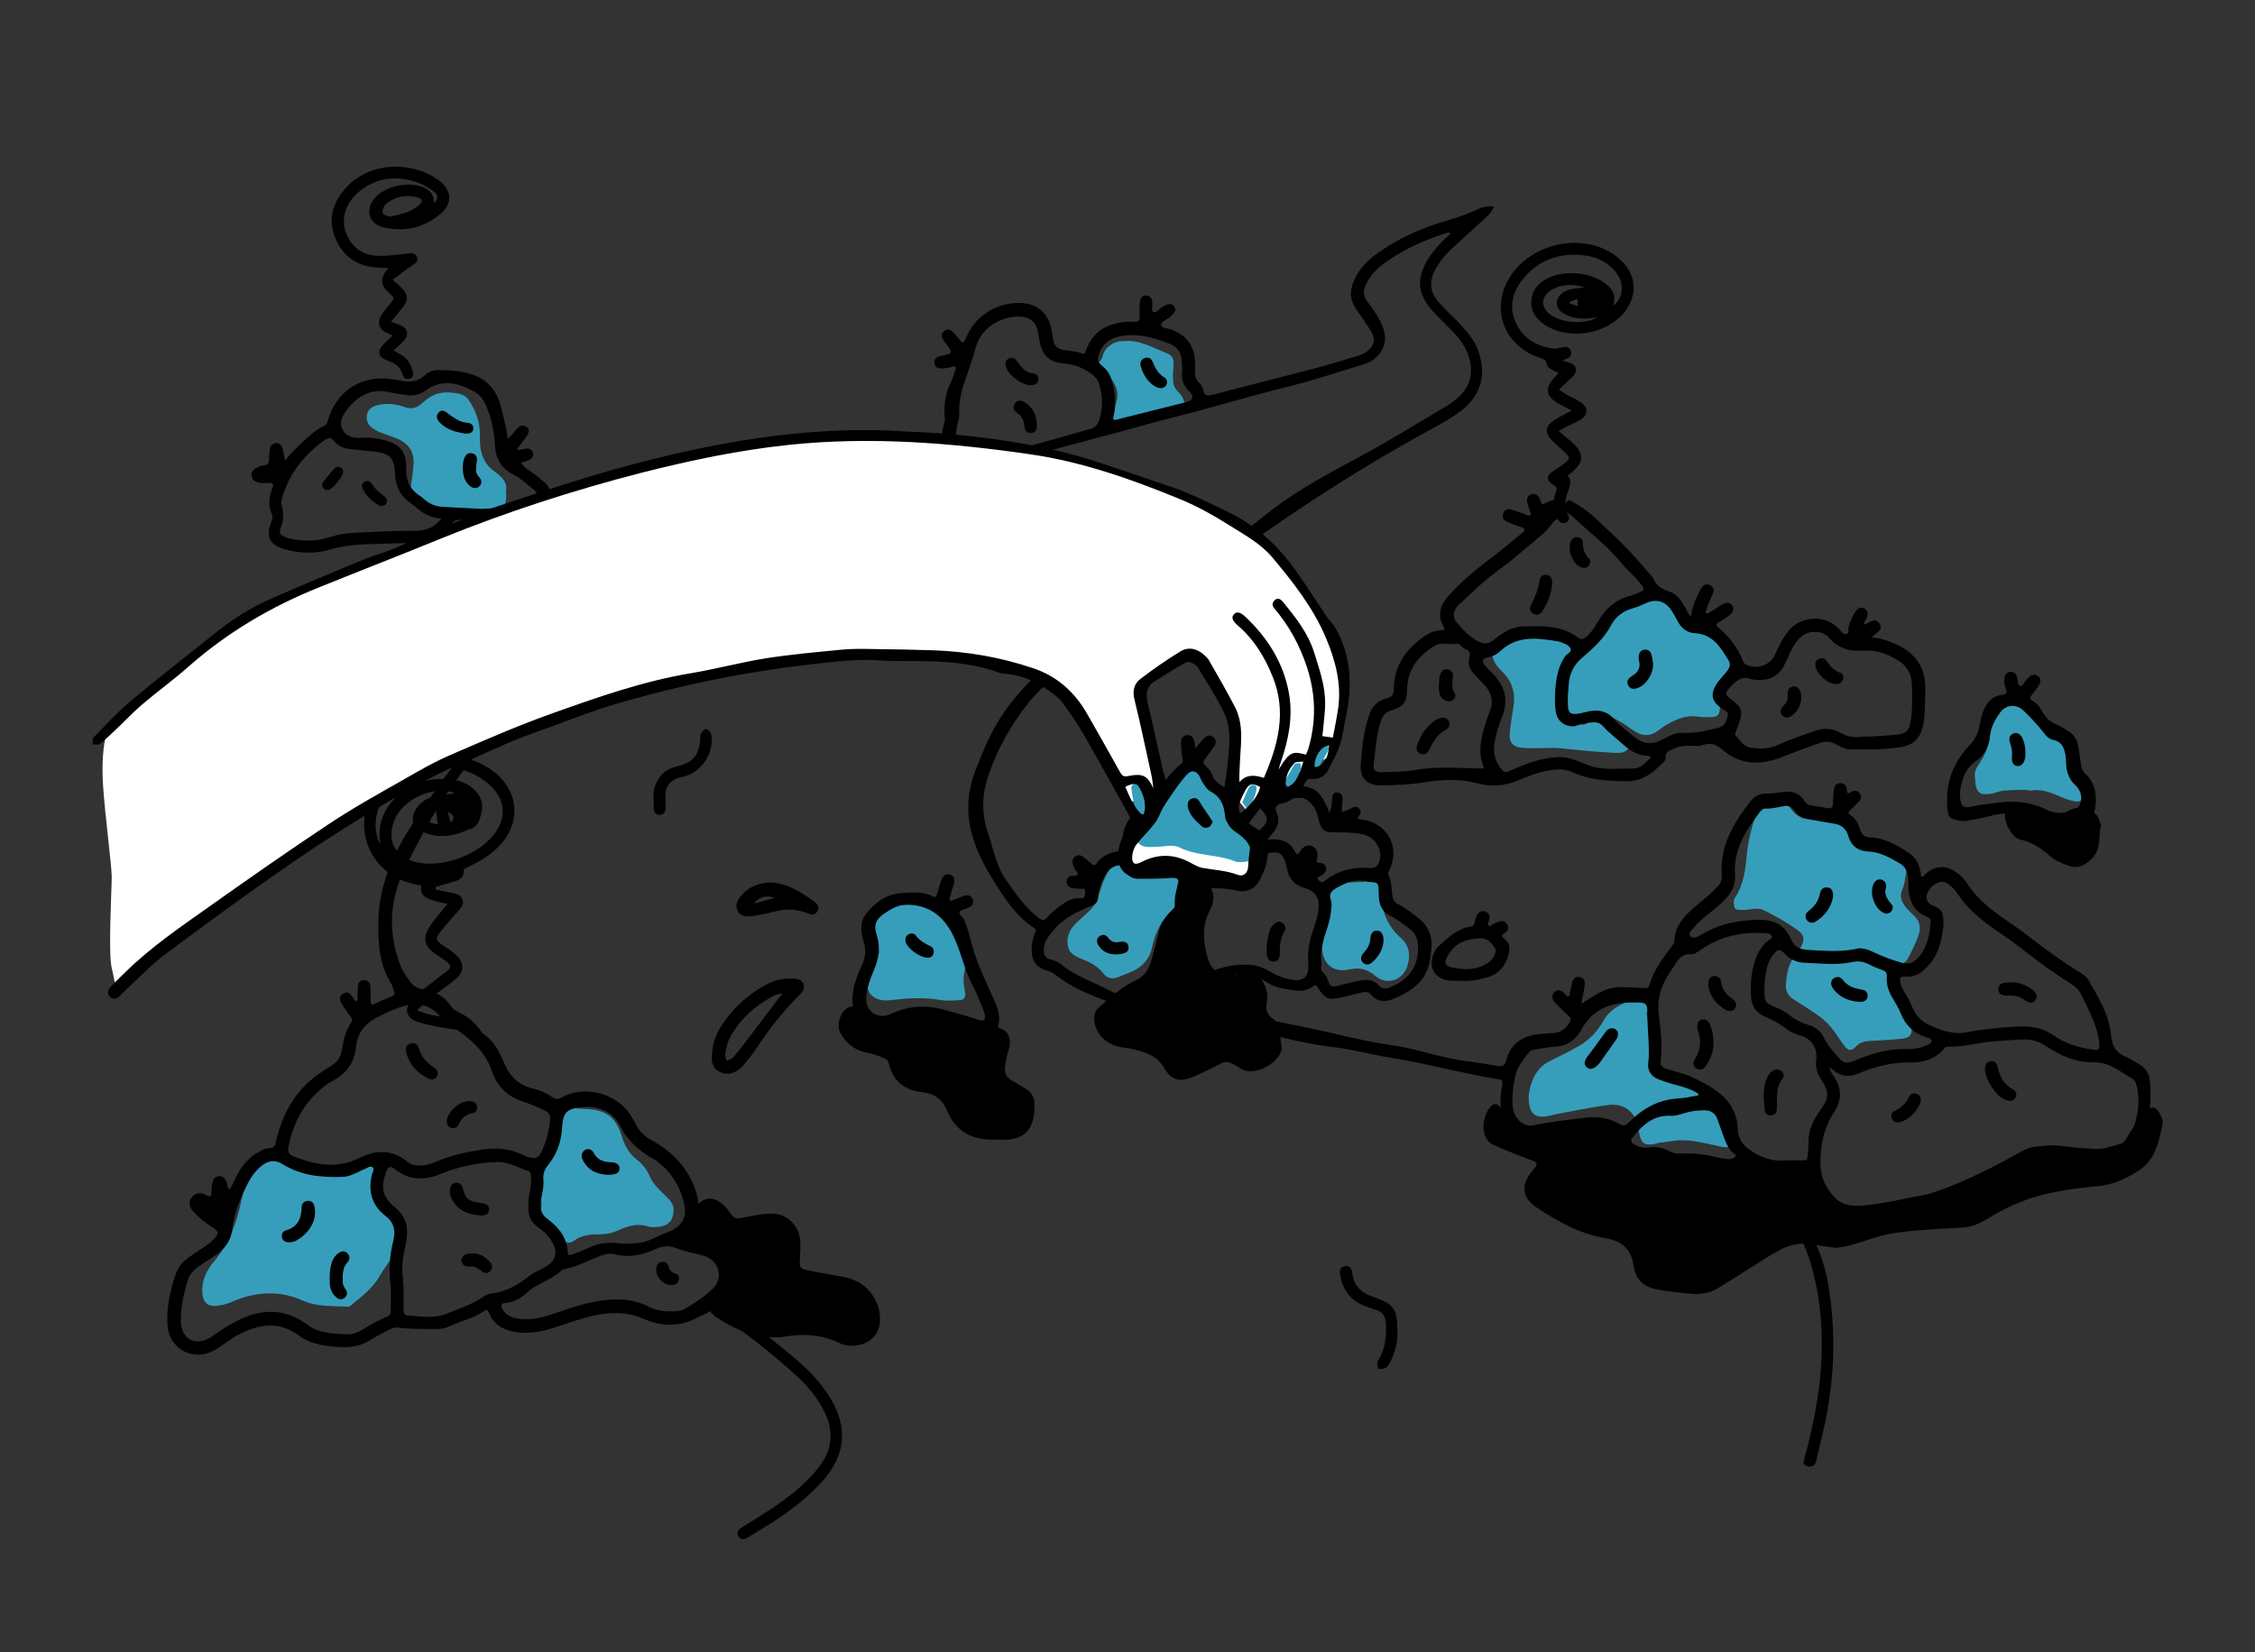 <?xml version="1.0" encoding="utf-8"?>
<!-- Generator: Adobe Illustrator 22.1.0, SVG Export Plug-In . SVG Version: 6.00 Build 0)  -->
<svg version="1.1" xmlns="http://www.w3.org/2000/svg" xmlns:xlink="http://www.w3.org/1999/xlink" x="0px" y="0px"
	 viewBox="0 0 1108 812" style="enable-background:new 0 0 1108 812;" xml:space="preserve">
<rect x="0" y="0" width="1108" height="812" fill="#333333" stroke="none"/>
<style type="text/css">
	.st0{fill:#FFFFFF;}
	.st1{fill:#369EBB;}
	#pollutions {
		animation: fade 3s ease-in-out infinite;
	}
	#hand {
		animation: enter 3s ease-in-out infinite;
	}
	@keyframes enter {
	  0% {
	  	transform: translate(-30px, 0) rotateZ(-10deg);
	  }
	  30% {
	  	transform: translate(0px, 0) rotateZ(0deg);
	  }
	  70% {
	  	transform: translate(0px, 0) rotateZ(0deg);
	  }
	  100% {
	  	transform: translate(-30px, 0) rotateZ(-10deg);
	  }
	}

	@keyframes fade {
	  0% {
	  	opacity: 0;
	  }
	  30% {
	  	opacity: 0;
	  }
	  50% {
	  	opacity: 1;
	  }
	  60% {
	  	opacity: 1;
	  }
	  100% {
	    opacity: 0;
	  }
	}
</style>
<g id="pollutions">
	<g transform="translate(117)">
		<path d="M785.5,613.3c-3.7-0.5-7.3-0.8-10.7-1.5c-6.2-1.3-12.1-0.3-17.4,2.6c-5.9,3.2-11.4,7-17.1,10.5c-4.3,2.7-8.6,5.4-12.9,8.1
			c-4,2.4-8.5,3.3-13.1,2.9c-5.9-0.5-11.9-1.1-17.8-2.3c-5.9-1.2-9.8-4.9-10.8-11.2c0-0.1-0.1-0.2-0.1-0.3
			c-0.9-8.6-6.4-12.4-14.4-13.7c-12.4-2.1-23-8.2-33.3-15c-7.1-4.7-7.6-11.1-2.2-17.7c0.5-0.6,1-1.3,1.6-1.9
			c1.1-1.3,0.8-2.4-0.6-3.1c-2.2-0.9-4.4-1.6-6.6-2.5c-4.4-1.8-9-3.5-13.3-5.5c-7.6-3.6-5.3-16.3-0.1-19.9c0.5-0.3,1.6-0.3,2.1,0.1
			c1.7,1.4,3.6,2.9,4.9,4.6c5.7,7.4,13.2,9.2,21.9,7.4c3.4-0.7,6.7-1.7,9.9-2.9c6.7-2.6,13-0.9,19.3,1.5c4.5,1.7,5.8,6,7.8,9.7
			c2,3.9,4,4.7,8.3,4c2.2-0.4,4.6,0,6.9,0.2c3.5,0.2,7,0.5,10.5,0.9c4.3,0.4,8.8,0.3,12.8,1.6c5.4,1.7,10.4,1,15.5-0.2
			c4.4-1,8.4-0.8,12.8,0.5c3.6,1,7.7,0.4,11.5,0.5c3.3,0.2,6.8,0.1,10,0.9c1.9,0.5,3.8,2.2,5.1,3.9s1.8,3.9,2.5,6
			c2.4,7.4,8.3,12.1,16.2,11.5c7.6-0.6,15.1-2.1,22.6-3.2c1.1-0.2,2.1-0.6,3.2-0.7c12.5-0.5,23.3-5.8,34.1-11.4
			c7.5-3.9,14.8-8.1,22.2-12.1c4.7-2.6,9.8-2.5,14.9-2c5.8,0.5,11.6,2,17.3,1.8c5.5-0.2,11.1-1.7,16.4-3.4c1.7-0.5,2.8-3.3,4-5.1
			c2.4-3.6,4.5-7.4,7.2-10.7c1.1-1.3,4.1-2.3,5.3-1.6c1.7,0.9,2.6,3.4,3.5,5.4c0.4,0.8,0.3,2,0.1,3c-1.9,8.6-3.4,17.1-11.9,22.5
			c-6.3,4-12.4,6.8-20,7.5c-13.8,1.2-27.6,3.3-40.6,8.9c-4.9,2.1-9.6,4.7-14.1,7.5c-3.9,2.4-7.7,3.8-12.4,4
			c-11.1,0.5-22.2,1.1-33.1,2.7c-7.4,1.1-14.5,4.1-21.7,6.1C789.7,612.7,787.6,612.9,785.5,613.3z M490.8,478.8c2.4,0,4.9-0.1,7.3,0
			c2.7,0.1,4.3,1.5,5.6,4c1.8,3.5,2.6,6.6,1.6,10.6c-0.8,3.4,1.2,6.1,4,8c1,0.6,1.5,2.3,1.9,3.6c0.6,2.5,0.9,5.2,1.3,7.8
			c0.2,1.1,0.4,2.4,0.1,3.5c-1.7,6.4-13.9,13.7-20.8,8.4c-1-0.8-2.2-1.3-3.3-1.9c-2-1.1-3.9-1-5.9,0c-4.3,2.3-8.7,4.5-13.2,6.4
			c-6.9,2.9-10.9,1.8-14.5-4.5c-3.7-6.3-9.8-7.7-15.9-9.2c-1.7-0.4-3.4-0.5-5.1-0.8c-6.3-1.2-11-4.7-12.8-10.9
			c-0.8-2.9-0.9-6.3,1.9-8.7c5.6-5,11.2-10,18.1-13.3c3.9-1.8,6.2-4.9,7.4-9c1.5-5.3,2.9-10.7,4.2-16c0.8-3.1,2-6,4.7-8.1
			c3.9-3.1,5.4-7.2,5.6-12.1c0.2-5.5,1-11,1.8-16.4c0.2-1.3,0.9-2.7,1.8-3.6c1-0.9,2.5-1.6,3.8-1.7c0.5,0,1.3,1.9,1.6,3
			c1.9,6,3,12.5,5.8,18.1c2.2,4.3,1.7,7.5-0.3,11.3c-4,7.8-3.4,15.9-1,23.9c1.4,4.5,4.3,7.8,9.6,7.7c1.6,0,3.3,0.3,4.9,0.5
			C490.8,479.1,490.8,479,490.8,478.8z M213.7,608c4.1-5.3,8-10.6,12-15.7c2.6-3.3,6.9-4.2,10.5-1.8c2.2,1.5,4.3,3.5,5.6,5.7
			c1.6,2.7,3.3,2.9,6.1,2.3c4.7-1,9.5-1.9,14.2-2c7.5-0.2,13.7,5.9,14.1,13.4c0.2,3,0,6-0.2,9c-0.2,4-0.1,4.6,3.9,5.4
			c5.3,1.2,10.7,2,16.1,3c4.9,0.9,9.5,2.4,13.1,6.1c4.3,4.4,6.5,9.5,6.3,15.7c-0.2,5.6-3.8,10.3-9.3,11.7c-3.6,0.9-7.3,1-10.7-0.7
			c-8.3-4.1-17.1-4.7-25.8-3.3c-12.9,2.1-23.8-2.4-34.1-9c-2.3-1.5-4.1-3.9-6-5.9c-1.5-1.6-1.3-3.3,0.2-4.9c0.8-0.8,1.6-1.5,2.4-2.2
			c5.3-3.7,5.3-9.2,2.2-14.7c-4-6.9-10.9-8.8-17.7-11.2C215.7,608.6,214.8,608.3,213.7,608z M373.5,560.1c-1.1,0-2.2,0-3.3,0
			c-10,0-17.3-4.2-21.5-13.4c-0.2-0.3-0.4-0.6-0.5-1c-2.2-5.5-6.1-8.2-12.1-8.9c-8.5-0.9-14.5-5.4-16.4-14.3c-0.2-0.9-1.1-2-2-2.3
			c-2.8-1.1-5.7-2.3-8.7-2.8c-5.9-1.1-10.1-4.5-13-9.5c-2.5-4.3,0.2-11.9,4.9-13.1c2.3-0.6,5.2,0.8,7.8,1.5c0.9,0.2,1.7,1,2.6,1.5
			c3.8,2.4,7.5,3.2,12,1.2c4.7-2.1,10-1.7,15-0.9c9.8,1.6,19.5,3.2,29.2,5c2.9,0.5,5.8,1.7,8.4,3c3.1,1.5,4,5.6,2.8,9.6
			c-0.9,2.9-1.5,5.9-1.9,9c-0.3,2.8,1,5.1,3.6,6.5c2.1,1.1,4,2.4,6.1,3.6c3.3,1.9,5,4.7,4.8,8.5c0,1,0,2-0.1,3
			c-0.6,9.2-5.5,13.8-14.7,13.9C375.7,560.2,374.6,560.2,373.5,560.1C373.5,560.2,373.5,560.1,373.5,560.1z M97,437.2
			c2.7,0.6,5.4,1.1,8.2,1.7c2.2,0.4,4.4,1,5.1,3.4c0.7,2.4-0.9,3.9-2.2,5.5c-3,3.5-6.2,6.9-9,10.6c-2.3,3.1-1.8,4,1.3,6.1
			c2.3,1.5,4.6,2.9,6.6,4.8c4.2,3.8,4.2,8.3-0.1,11.9c-4.2,3.5-8.7,6.5-13,9.9c-1.9,1.5-3.6,3.2-6,5.5c3.1,1,5.2,1.9,7.5,2.3
			c4.1,0.8,8.2,1.4,12.3,2.1c0.8,0.1,1.8,0.2,2.3,0.7c0.7,0.8,1.6,2.1,1.5,3c-0.1,0.7-1.8,1.8-2.6,1.7c-6.8-1.1-13.7-2-20.3-4
			c-6.3-1.9-7.4-7-2.7-11.7c3.5-3.5,7.7-6.3,11.6-9.5c1.8-1.4,3.6-2.8,5.4-4.2c1.7-1.3,1.6-2.7,0-4c-1.8-1.4-3.7-2.6-5.6-3.9
			c-5.8-3.8-6.9-7.9-3.1-13.8c2.5-3.8,5.7-7.3,8.7-11c-2.5-0.6-5-1.1-7.5-1.9c-3.4-1.1-6.3-2.7-5.4-7.2c-5.7-0.9-11-2.6-15.6-5.9
			c-14-10-16.7-29.6-5.8-43.7c8.8-11.4,21-15.3,35-14.3c7.2,0.5,13.9,2.5,20,6.5c14.6,9.6,16.3,27,3.7,39c-2.3,2.2-5,4.2-7.8,5.9
			c-2.7,1.7-5.6,2.9-8.5,4.4c-0.2,3.9-1,5-4.9,6.2c-3,0.9-6,1.7-9,2.6C97,436.5,97,436.8,97,437.2z M106.4,389.8
			c-10.4-4.1-25.7,3.1-29.7,13.5c-3.8,9.8,0.3,17.8,10.6,20.4c12.7,3.2,31.1-3.5,38.8-14.1c5.5-7.5,5.3-15.5-1-22.3
			c-2.5-2.7-5.8-5-9.1-6.7c-6.7-3.4-13.9-3.9-21.3-3.2c-13,1.1-23.6,10.1-26.4,22.1c-1.3,5.4-1,10.6,1.6,15.6c-1.2-6.9,0-13.3,4-19
			c7.2-10,17.3-13.9,29.4-13.2c4.5,0.3,8.7,1.7,12.2,4.7c3.3,2.9,5,6.6,4.2,10.9c-0.8,4-1.6,8.2-6.6,9.2c-0.5,0.1-1,0.5-1.5,0.7
			c-7,3-14.1,3.5-21.1,0.4c-4.9-2.1-6-6.8-3-11.3c2.1-3.2,5.1-5.2,8.8-6C99.4,391,102.7,390.5,106.4,389.8z M98.1,405.1
			c-0.4-2.8-0.7-5.1-1-7.8c-1.2,0.7-2.4,1.1-3.1,1.9c-0.9,0.9-1.5,2.2-2.2,3.3c1.1,0.7,2.1,1.5,3.3,2
			C95.9,404.9,96.9,404.9,98.1,405.1z M104.4,404.2c2.3-2.1,2-3.4-1.5-5.2C103.4,400.7,103.9,402.3,104.4,404.2z M648,239.7
			c-1.7-1.5-3.8-2.5-4.3-4c-0.7-2.4,1.7-3.5,3.4-4.7c1.6-1.2,3.3-2.2,4.9-3.5c2.4-1.9,2.4-2.7,0.3-4.8c-2.2-2.1-4.6-4.1-6.8-6.3
			c-3.6-3.6-3.4-6.8,0.9-9.7c2.7-1.8,5.7-3.2,8.9-4.9c-2.2-1.2-4.3-2.2-6.3-3.3c-6.5-3.6-7.1-7.6-2.2-13c0.7-0.7,1.3-1.4,2.1-2.3
			c-1.1-0.4-2.1-0.7-2.9-1.2c-1-0.7-2.7-1.5-2.8-2.4c-0.3-3.2-2.7-3.4-4.9-4.2c-18-6.9-23.4-26.4-11.7-41.7
			c10.1-13.2,30-18.2,45-11.1c3,1.4,5.8,3.4,8.2,5.7c7.4,7.1,7.8,17.1,1.4,25.1c-8.8,11-27.3,14-39.1,6.3c-5.3-3.5-7.5-8.1-6.5-13.6
			c0.6-3.4,2.7-5.9,5.4-7.9c8.7-6.2,24.9-4.9,32.5,2.6c2.7,2.7,3.3,5.1,2.2,9.5c4.6-3.4,5.6-10.3,2-15.5c-4.2-6-10.4-8.8-17.4-9.4
			c-11.7-1.1-21.8,2.7-29.2,12c-4.9,6.2-6.8,13.3-3.4,20.9c3.4,7.9,10,11.7,18.2,13c1.4,0.2,2.9-0.2,4.3-0.5
			c1.9-0.5,3.8-0.6,4.6,1.6c0.8,2.3-0.7,3.5-2.7,4.2c-0.3,0.1-0.6,0.3-1.2,0.7c1.2,0.3,2.1,0.6,3.1,0.9c3.8,1.2,4.5,4.3,1.6,7
			c-2.1,2-4.2,4-6.6,6.3c1.5,1,2.5,1.7,3.5,2.3c2.4,1.3,4.9,2.4,7.2,3.9c3.8,2.6,3.7,6.3-0.3,8.7c-2.1,1.2-4.4,2.2-6.6,3.3
			c-1.1,0.6-2.2,1.2-4,2.2c1.5,1.2,2.6,2.2,3.8,3.1c1,0.8,1.9,1.6,2.9,2.5c6,5.4,5.8,9.9-0.4,14.8c-0.6,0.4-1.1,0.9-1.9,1.5
			c2.1,2.2,1.4,4.5,0.5,7c-0.9,2.4-1.6,5-1.9,7.6c-0.2,1.3,0.5,2.9,1.2,4c1,1.5,1.5,2.9,0,4.1c-1.6,1.2-3.2,0.6-4.3-0.8
			c-2.2-2.7-2.8-5.9-2.3-9.3C646.7,244.1,647.5,241.6,648,239.7z M661.4,141.3c-5.6-2.2-12.9-1.4-17.2,2c-3.6,2.8-4,6.7-1,9.9
			c5,5.4,17.9,6.9,24.6,2.7c-0.9,0.2-1.5,0.3-2.1,0.4c-5.1,0.6-10.2,0.4-14.7-2.4c-3.9-2.4-4.1-6.9-0.5-9.7c1.1-0.9,2.5-1.6,3.8-1.9
			C656.6,141.7,659,141.6,661.4,141.3z M658.3,150.5c-0.1-1.4-0.1-2.3-0.2-3.6c-1.6,0.6-2.7,1.1-3.9,1.6c0,0.2,0.1,0.4,0.1,0.7
			C655.5,149.5,656.7,150,658.3,150.5z M75.9,137.5c2.1,1.9,3.6,3.1,4.8,4.4c2.8,2.9,2.9,5.6,0.5,8.8c-1.9,2.4-3.9,4.8-6.1,7.5
			c1.8,0.6,3.3,1.1,4.6,1.6c3.7,1.5,4.4,4.6,1.8,7.6c-1.5,1.7-3.2,3.1-5.1,4.9c1.1,0.6,2,1.1,2.9,1.6c3.6,1.8,5.6,4.8,6.5,8.6
			c0.4,1.6,0.2,3-1.5,3.6c-1.7,0.6-3-0.2-3.4-1.8c-1-4.2-4.1-5.9-7.8-7.2c-4.2-1.5-4.9-4.4-1.8-7.7c1.4-1.5,3-2.9,4.7-4.5
			c-1.1-0.4-1.9-0.8-2.8-1.2c-3.8-1.7-5-4.8-3-8.4c1.2-2.1,2.8-4,4.4-5.9c2.4-2.9,2.4-2.8-0.2-5.3c-0.5-0.5-1.1-1-1.6-1.5
			c-2.5-2.7-2.7-5.6-0.6-8.7c0.4-0.6,0.9-1.2,1.6-2.1c-2-0.1-3.8-0.2-5.5-0.3c-9.7-0.6-16.7-5.3-20.5-14.3
			c-3.7-8.8-1.6-16.8,4.3-23.9c12.5-14.9,34.8-13.9,47.1-4.2c5.7,4.5,6.1,10.8,0.7,15.6c-8.3,7.3-18.1,9.5-28.7,7
			c-6.9-1.6-8.8-8.6-4.3-14.1c5.3-6.4,17.7-8.9,25.1-5.1c3,1.5,4.3,4,4.2,7.4c2.1-2.2,2.3-4,0.1-5.6c-2.3-1.8-5-3.4-7.7-4.4
			c-10.3-3.8-20.1-2.9-28.8,4c-8.2,6.5-10.1,16.2-5,24.2c3.5,5.4,8.7,7.7,14.8,7.7c4.5,0,9-0.7,13.5-1.2c1.9-0.2,3.8-0.5,4.7,1.6
			c0.9,2.2-0.7,3.2-2.3,4.3C82.5,132.5,79.5,134.8,75.9,137.5z M74.3,106.5c5.7-1.1,10.7-2.2,14.7-5.8c2-1.8,1.7-2.9-0.7-3.6
			c-5.7-1.6-11-0.6-15.6,3.1c-1.1,0.9-1.9,3-1.7,4.4C71.1,105.5,73.3,106,74.3,106.5z M915,406.5c-0.2,2.4-0.4,4.9-0.6,7.3
			c-0.4,5.4-3.5,9.2-8,11.5c-1.8,0.9-4.5,1.1-6.5,0.4c-3.5-1.2-7.1-2.7-9.8-5.1c-4.3-3.8-8.5-6.7-14.3-7.9
			c-4.4-0.9-8.2-8.7-7.6-13.1c0.5-3.6,3.7-5.8,7.7-4.9c3.4,0.8,6.9,1.8,10.1,3.3c4.8,2.1,9.3,3,14.2,0.1c3.8-2.2,10.4-0.7,13.2,2.8
			c1.1,1.4,1.4,3.6,2.1,5.4C915.4,406.4,915.2,406.5,915,406.5z M232.8,519.2c0.1-5,1.4-9.6,3.9-13.8c5.5-9.1,13-16,22.2-21.2
			c4.5-2.5,9.3-3.6,14.4-3.2c2,0.2,3.8,0.6,4.5,2.8c0.7,2.1-0.4,3.6-1.8,5c-7.6,7.7-14.5,16-20.4,25.1c-2.1,3.3-4.6,6.3-7,9.3
			c-0.8,1-1.8,1.8-2.8,2.6c-2.9,2.1-6,2.6-9.2,1C233.5,525.4,232.6,522.5,232.8,519.2z M267.5,488.3c-0.8,0-1.2,0-1.5,0.1
			c-1.1,0.4-2.3,0.7-3.3,1.3c-9,4.8-16.4,11.4-21.2,20.6c-1.2,2.3-1.7,5.1-2.2,7.8c-0.2,1,0.5,2.1,0.8,3.2c1-0.5,2.3-0.7,3-1.5
			c2.1-2.3,4.1-4.9,6-7.4c5.6-7.3,11.1-14.6,16.6-21.9C266.3,489.8,266.8,489.2,267.5,488.3z M262,433.7c8,0.6,14.9,4.8,21.4,9.7
			c1.6,1.3,2.4,3.1,0.9,5c-1.4,1.8-3,1-4.9,0.3c-5.3-2-10.7-2.2-16.2-0.6c-3.7,1-7.6,1.8-11.4,2.2c-2.5,0.3-5.3-0.2-6.5-2.9
			c-1.2-2.7,0.1-5.2,1.9-7.2C250.9,435.8,255.9,433.8,262,433.7z M263.7,441.3c-4-1.6-8.3-0.3-10.1,2.8
			C257.2,443.1,260.5,442.2,263.7,441.3z M569.6,654.2c0.2,4.6-0.8,9.6-3,14.2c-0.7,1.4-1.4,2.9-2.6,3.8c-0.9,0.7-2.5,0.5-3.8,0.7
			c-0.1-1.3-0.9-3-0.3-3.9c3.8-5.6,4.3-11.8,4.1-18.3c-0.1-3.7-1.6-6-5.2-7c-1.9-0.5-3.8-1.3-5.6-2c-6.8-2.7-10.4-7.9-11.7-14.9
			c-0.4-2-0.2-4,2.2-4.5c2.5-0.5,3.5,1.3,3.7,3.3c0.8,6.6,4.7,10.1,10.7,11.9c0.1,0,0.2,0.1,0.3,0.1
			C568,641.1,569.6,643.3,569.6,654.2z M204.2,393.8c-0.5-4.9,0.5-8.8,3.3-12.3c2-2.5,4.6-4,7.7-4.7c8.3-1.8,11.6-5.8,11.9-14.4
			c0-0.5-0.1-1.3,0.1-1.6c0.8-1,1.7-2.5,2.6-2.5c0.9,0,2.4,1.4,2.6,2.4c1.8,7.8-3.6,17.4-11.3,20.3c-1.3,0.5-2.6,0.8-3.9,1.1
			c-4.8,1.2-7.2,4.1-7.3,9.1c0,1.9,0.2,3.8,0.2,5.7s-0.8,3.5-2.9,3.6c-2.2,0-2.9-1.5-3-3.4C204.1,395.8,204.2,394.5,204.2,393.8z"/>
		<path class="st0" d="M263.7,441.3c-3.2,0.9-6.4,1.8-10.1,2.8"/>
	</g>
</g>
<g id="background">
	<g transform="translate(37 20)">
		<path class="st1" d="M840.5,464.3c0.3-6.1,1.4-10.9,4.7-14.9c0.7-0.8,1.3-1.8,1.9-2.7c2.9-4.3,2.9-7.1-1.4-10
			c-5.3-3.6-10.9-7-16.7-9.6c-2.5-1.1-6,0.1-9.1,0.1c-1.5,0-4,0.1-4.4-0.7c-0.7-1.4-0.9-3.9-0.1-5.1c4.5-6.8,5.3-14.5,6-22.3
			c0.4-4.3,1.5-8.6,2.5-12.8c1.2-5.3,4.7-8.9,9-11.9c3.6-2.6,6.4-1.6,9,1.8c2.6,3.4,5.4,6.8,10.7,6.3c3-0.3,6.2,0.1,9.1,0.7
			c2.2,0.5,4.7,1.4,6.3,2.9c6.7,6.6,14.9,10.2,23.8,12.7c6.7,1.9,8.7,5,7.5,11.8c-0.4,2.1-0.6,4.4-1.5,6.3c-1.8,3.8-0.3,6.7,2,9.4
			c1.2,1.4,2.5,2.7,3.8,3.9c3,2.8,3.3,6.3,2,9.7c-1.4,3.9-3.3,7.7-5.2,11.3c-0.6,1.2-2,2.2-3.2,2.8c-2,0.9-2.6,2.2-2.3,4.1
			c0.8,7.5,3,14.5,6.2,21.3c1.1,2.3,1.3,5.2,1.1,7.8c-0.2,2.2-2.4,3.1-4.5,3.3c-5.2,0.5-10.5,0.9-15.7,1.1c-2.7,0.1-5.1,0.7-7.1,2.8
			c-2.1,2.2-3.6,2.2-5.5-0.2c-2.3-2.8-4-6-6.3-8.8c-1.8-2.2-3.9-4.3-6.2-5.9c-4.1-3-8.5-5.6-12.7-8.4
			C841.5,469.5,840.3,466.7,840.5,464.3z M737.1,335c3.8,2,5.2,1.4,7.3-1.1c0.6-0.7,2.7-1.2,3.4-0.7c2.8,1.8,5.3,4,7.9,6.1
			c2,1.7,4.1,3.3,5.9,5.2c0.8,0.9,1.8,2.5,1.4,3.4c-0.3,0.9-2,1.8-3.2,2c-2.3,0.3-4.7,0.1-7-0.1c-3.2-0.2-6.3-0.4-9.5-0.7
			c-4.8-0.4-9.5-1-14.3-1.4c-2.9-0.2-5.9,0-8.9,0c-3.4,0-6.9,0.2-10.3-0.3c-3.4-0.4-5.3-2.9-5-6.4c0.3-4.5,1.1-9,1.8-13.5
			c1.1-6.8-0.5-12.7-5.7-17.6c-2.8-2.6-4.9-5.9-4.8-10c0.1-2.4,1.8-3.7,4.3-3.8c2.3-0.1,4.6-0.6,6.7-1.3c3.6-1.2,7-3,10.6-4
			c1.7-0.5,3.9-0.2,5.6,0.3c4.7,1.4,9.3,3,13.8,4.9c2,0.8,3.4,0.9,5.4,0.1c5.2-2.1,7.9-6.8,11.3-10.7c4.4-5,8.9-10,15.5-12.1
			c1.8-0.6,3.7-1,5.5-1.3c2.8-0.5,5.2-0.3,6.2,3.1c0.4,1.3,2.1,2.2,3,3.4c4.2,5.9,9.4,9.6,16.9,10.9c5.2,0.8,8.4,5.8,11.6,9.9
			c4.8,6.2,4.2,13.9-1.2,19.7c-2.2,2.3-3.2,5-3.2,8.1c0,4.4-1.1,5.4-5.5,5.4c-1.8,0-3.6,0-5.4-0.3c-5.6-0.9-10.4,1.3-15,3.8
			c-1.6,0.9-3,2-4.5,3.1c-3.6,2.8-7.4,2.9-11.2,0.5c-2.6-1.6-5-3.6-7.7-5.1c-2.8-1.6-5.8-3-8.9-4c-1.3-0.4-3.1,0-4.4,0.5
			C742.7,332.2,739.9,333.7,737.1,335z M150.4,560.3c-1.2,4.8,0.7,9.4,3.8,13.8c4.4,6.1,4,13.1,3.2,20.1c-0.1,1.1-0.8,2.2-1.4,3.2
			c-2.1,3.3-4.5,6.4-6.4,9.7c-3.5,6.1-8.9,10.2-14.2,14.5c-0.5,0.4-1.2,0.7-1.8,0.6c-7.4-0.4-14.7,0.2-21.9-3
			c-11.2-5-22.7-4.5-34.1,0.4c-2.5,1.1-5.3,1.9-8,2.2c-6.3,0.8-7.4-4.1-7.2-8.3c0.2-5.4,2.5-9.6,5.9-13.7c7-8.3,10.8-18.2,13.1-28.7
			c1-4.5,2.2-9,3.8-13.3c1.9-5.3,6.3-7.5,11.9-7.6c2.9-0.1,5.2,0.7,7.7,1.9c1.7,0.8,3.8,1.2,5.8,1.2c7.5,0.1,14.9,0,22.4,0
			c4.3,0,8.7,0,13,0C149.1,553.3,150.4,555.1,150.4,560.3z M714.1,518.8c0.5-4.2,1.7-9.5,5.5-13.7c1.1-1.2,2.6-2.3,4-3.1
			c5.1-2.7,10.4-5.1,15.4-8c5.2-3,9.1-7.4,12.1-12.7c3.6-6.3,12.4-10.7,19.5-9.5c1.2,0.2,2.3,1.2,3.2,2.2c0.2,0.3-1,1.6-1.3,2.5
			c-0.3,0.7-0.6,1.5-0.4,2.2c1.8,7.8,2.3,15.5,0.9,23.5c-0.8,4.7,1.8,7.8,6.5,8.8c1.2,0.2,2.3,0.4,3.5,0.5
			c7.9,0.5,14.5,3.3,19.7,9.6c1.2,1.5,3.3,2.2,4.9,3.4c5.2,3.6,6.6,9.2,7.4,14.9c0.5,3.5-2.3,5-5.8,4.3c-5.8-1.2-11.5-2.8-17.4-3.2
			c-4.5-0.4-9.1,0.7-13.7,1.2c-0.8,0.1-1.6,0.5-2.4,0.6c-4.6,0.8-6.4-0.5-7.2-5.1c-0.1-0.7-0.3-1.4-0.4-2.1c-1-8-6.7-13.1-14.8-12
			c-8.8,1.1-17.5,3-26.2,4.6c-0.9,0.2-1.7,0.5-2.6,0.7C717.1,529.9,714.1,527.6,714.1,518.8z M284.3,583.1c-0.3,0-1.5,0.1-2.5-0.2
			c-5.3-1.8-10.2-0.5-15,1.8c-3.2,1.5-6.6,2-10.2,2c-4,0-8.1,0.5-11.6,3.1c-2.3,1.7-4.5,1.2-5.5-1.4c-1.2-3.1-3.5-4.4-6.4-5.2
			c-4.1-1.1-5.8-3.3-5.5-6.9c0-0.2,0-0.4,0.1-0.5c2.7-3.1,0.8-6.1,0.2-9.3c-0.9-4.3,0.1-8.4,2.4-12.5c2-3.6,3-7.9,3.9-12
			c0.9-4,1-8.1,1.7-12.1c0.3-1.4,1.1-2.9,2-4c2.5-3.1,2.9-2.9,6.7-1.6c1.6,0.6,3.5,0.6,5.3,0.7c10.7,0.3,15.7,3.7,18.8,13.9
			c1.4,4.6,3.6,8.3,7.5,11.3c2.4,1.9,4.6,4.6,5.8,7.4c1.8,4.4,5,7.2,8.2,10.3c1.9,1.9,3.7,3.7,3.8,6.6
			C293.8,580.4,291.2,583.1,284.3,583.1z M211.6,221.8c0.9,7.8-3,13.5-14,12.3c-7-0.7-14.1-1.5-21-3c-4-0.9-7.8-3.3-11.6-5.3
			c-0.6-0.3-0.8-1.8-0.7-2.7c0.6-4.9,1.6-9.8,1.9-14.8c0.4-6.5-2.6-10.6-8.7-13c-2.5-1-5.2-1.8-7.7-2.8c-1.3-0.5-2.6-1.3-3.8-2.1
			c-2.5-1.7-3.2-4.1-2.6-6.9c0.6-2.5,2.6-3.7,4.9-4.3c4.6-1.3,9.3-0.6,13.7,0.9c2.9,1,5.3,0.6,7.6-1.3c1.8-1.5,3.6-3.1,5.7-4.2
			c4.2-2.3,8.8-1.9,13.3-1.1c1.6,0.3,3.5,1.4,4.5,2.8c3.8,5.5,5.9,11.5,5.7,18.3c-0.2,6.9,1.3,13.2,7.7,17.5
			C209.5,214.4,212.6,217.1,211.6,221.8z M403.2,423.6c1.9-0.3,3.7-0.7,5.6-1c9.1-1.6,16.4,0.9,19.5,7.1c2.3,4.4,4.1,9.1,6.1,13.7
			c0.3,0.7,0.4,1.4,0.7,2.1c2,4.2,2.7,8.4,1.6,13.2c-0.6,2.9,0,6.1,0.5,9.1c0.3,2.1-0.4,3.5-2.1,3.7c-3.6,0.3-7.2,0.5-10.7-0.1
			c-7.8-1.3-15.5-0.8-23.3,0.1c-1.2,0.1-2.4,0.3-3.5,0.2c-7.5-0.5-10.4-6.3-6.9-13c1.8-3.3,3-6.9,4.2-10.5c0.2-0.7-0.5-1.8-0.9-2.7
			c-1.4-2.6-3.3-5-4.2-7.8c-1.5-4.6-0.2-7.1,3.8-9.7c1.5-1,2.8-2.3,4.4-3.2c1.5-0.8,3.2-1.3,4.8-1.9
			C403,423.1,403.1,423.4,403.2,423.6z M487.5,442.9c0-3.5,1.5-6.4,3.8-8.7c2.5-2.6,5.4-4.8,7.9-7.5c1.4-1.5,2.6-3.3,3.2-5.2
			c2-5.7,3.1-11.8,7.8-16.2c2.6-2.4,3-2.4,5.1,0.4c1.3,1.7,3.1,3.3,5,4.4c2,1.2,4.1,1.1,6.1-0.9c3.2-3.1,7.2-2.3,11.1-1.8
			c0.6,0.1,1.2,0.4,1.8,0.6c4.2,1,3.9,0.9,2.6,5.2c-0.8,2.6-0.8,5.5-0.8,8.3c0,2.2-0.5,4-2.1,5.6c-5.2,5.1-8.4,11.2-9.9,18.4
			c-1.1,5.4-4.3,9.3-9.3,11.7c-2.4,1.1-4.9,2-7.3,3c-3,1.3-5.6,0.6-7.5-1.9c-3-3.9-7.2-5.7-11.5-7.4
			C489.2,449.1,487.5,446.9,487.5,442.9z M933.5,362.7c-0.8-2.9,0.6-5.4,2.2-7.7c3.6-5.3,5.3-11,5.3-17.4c0-5.8,2.8-9.4,8.4-11.3
			c0.9-0.3,2-0.5,2.9-0.3c2.4,0.6,4.8,1.3,7.1,2.3c1.2,0.6,2.3,1.7,3.2,2.8c1.7,2.2,3.3,4.6,4.9,6.9s3.4,4,6.4,4.7
			c2.7,0.6,3.6,2.9,3.9,5.6c0.5,4.5,1.3,9,2.2,13.4c0.4,2,1.4,3.5,4,3.8c2.4,0.3,3.9,3.1,3.4,5.4c-0.5,2.3-2.5,3.5-5.3,2.9
			c-1.9-0.4-3.7-1-5.4-1.7c-5.1-2.1-10.1-4.6-15.9-3.5c-0.8,0.1-1.8-0.4-2.7-0.4c-3.5,0-7,0.1-10.5,0.4c-1.8,0.1-3.5,0.9-5.3,1.3
			C935.7,371.3,933.6,369.6,933.5,362.7z M641.9,415.6c0,2.5-0.3,5,0,7.5c0.9,7.1,4,13.1,9.4,17.9c4.2,3.7,4.8,8.4,3.3,13.5
			c-2.1,7.3-10.2,10.1-16,5c-4-3.5-8-4-12.8-3c-8.3,1.8-13.4-3.4-13.2-11.9c0.1-6.1,1.6-11.6,3.3-17.2c0.3-1.1-0.3-2.6-0.7-3.9
			c-1.2-3.5-0.6-6.6,1.7-8.5c0.6-0.5,1.4-1,2.1-1.1c4.6-0.2,9.1-0.2,13.7-0.4c0.9,0,1.7-0.7,2.6-1c1.6-0.5,3.6-1.7,4.9-1.2
			c1.2,0.4,1.7,2.7,2.4,4.1C642.4,415.4,642.2,415.5,641.9,415.6z M514.7,147.7c7.8-1,14.4,3.1,21.4,5.8c3.1,1.2,3.7,2.9,3.5,6.2
			c-0.2,2.8-0.5,5.7-0.1,8.4c0.2,1.6,1.2,3.4,2.4,4.5c2.6,2.5,3.8,5.5,2.6,8.8c-0.3,0.9-1.6,1.7-2.5,2c-10.7,3-21.5,5.8-32.3,8.7
			c-0.7,0.2-2.2,0-2.4-0.4c-0.3-0.9-0.5-2.5,0.1-3c3.3-3.2,3.1-7.5,4.2-11.5c1.2-4.4-0.2-8-2.8-11.3c-1.3-1.7-3.1-3.1-4.7-4.5
			c-1.6-1.4-2-2.6-0.3-4.3c0.6-0.6,0.8-1.5,1.1-2.4C505.7,150.9,510.6,147.4,514.7,147.7z"/>
		<path d="M299.7,587.7c2.2,1.4,4.6,1.4,6.9,1.8c8.8,1.7,14.8,8.1,15.7,17.1c0.4,4.4-0.9,8.5-3.8,11.9c-1.4,1.6-0.9,2,0.4,2.9
			c11.7,7.6,22.6,16.2,33.3,25c7.1,5.9,13.7,12.5,18.6,20.5c9,14.6,7.8,28.1-3.6,41c-5.2,5.8-11.1,10.8-17.3,15.3
			c-6.1,4.4-12.6,8.3-19,12.2c-1.7,1.1-3.7,1.8-5-0.3c-1.4-2.2,0.2-3.5,1.9-4.6c7.1-4.4,14.3-8.7,21-13.7
			c6.4-4.8,12.4-10.1,17.2-16.6c5.9-8,6.6-16.5,2.5-25.4c-3.5-7.7-8.9-13.9-15.1-19.5c-12.2-11-25.2-21.1-38.8-30.4
			c-1.1-0.7-2-1.1-3.2-0.2c-1.7,1.3-3.8,1.8-5.6,2.8c-8.8,4.8-17.8,4.5-26.6,0.7c-8.7-3.8-17.4-3.4-26.1-1.2
			c-6,1.5-11.8,3.6-17.7,5.5c-6,1.9-12.1,3.2-18.5,2.3c-6.2-0.9-11.3-3.5-13.7-9.7c-0.5-1.3-1.2-1.5-2.3-0.8
			c-5.1,3.6-11.3,4.9-16.9,7.5c-2.2,1.1-4.7,1.5-7.2,1.4c-6-0.1-12,0.1-18-0.7c-1.6-0.2-3.1,0.3-4.5,1c-3.1,1.6-6.3,3.2-9.3,5.1
			c-4.2,2.5-8.6,3.7-13.5,3.5c-7.7-0.3-15.5-1.1-21.8-5.8c-10.3-7.5-20.1-5.3-30.1,0c-2.6,1.4-4.9,3.1-7.3,4.8
			c-3.1,2.2-6.4,4.2-10.3,4.6c-8.8,0.9-16.2-5.4-16.7-14.5c-0.5-8.6,1.2-17,4.1-25.1c1.1-3,2.9-5.5,5.4-7.4c2.4-1.8,4.9-3.5,7.4-5.1
			c2.1-1.4,4.3-2.8,6-4.7c2.5-2.8,2.3-3.8-0.8-5.7c-3.3-2.1-6.4-4.6-9.1-7.4c-2.5-2.6-2.8-5.3-1.1-7.3c1.7-2.2,4.4-2.7,7.4-1
			c2.1,1.1,2.3,0.3,2.3-1.5c0-1.4,0.1-2.7,0.3-4.1c0.4-2,1.2-3.8,3.6-3.8c2.2-0.1,3,1.6,3.7,3.4c0.4,1,0.2,2.2,1.1,3.2
			c1.6-1.8,2.2-4,3.2-5.9c2.8-5.5,6.5-10.3,12.2-13.1c1.3-0.7,2.6-1.4,4.1-1.4c2.5,0.1,3-1.1,3.5-3.3c3.3-14.5,10.4-26.5,23.1-34.6
			c1.5-0.9,2.9-1.9,4.4-2.8c2.8-1.8,4.4-4.3,4.9-7.5c0.7-4.8,1.8-9.5,4.6-13.6c0.8-1.2,0.2-2-0.4-2.9c-1.5-2.1-3-4.1-4.3-6.3
			c-1.1-1.8-1.4-3.8,0.7-5c2.1-1.2,3.6,0,4.7,1.8c0.5,0.8,0.9,1.6,1.8,2.1c1-1.1,0.5-2.3,0.6-3.4c0.1-1.3,0-2.5,0.1-3.8
			c0.1-1.8,1-3.2,3-3.3c2.1-0.1,3.1,1.4,3.2,3.3c0.1,2.3,0.1,4.5,0.1,6.8c0,1.7,0.4,2.4,2.2,1.5c2.6-1.3,5.3-2.4,8-3.5
			c1.6-0.6,1.9-1.4,1.3-2.9c-0.5-1.1-0.7-2.3-1.3-3.3c-6-9.5-6.6-20.2-6.4-31c0.4-17.9,7.5-33.6,17.1-48.1
			c12.1-18.3,25-36.2,39.7-52.6c20.6-23,44.7-41.3,71.4-56.6c41.3-23.6,85.4-40.6,130.1-56.1c7.3-2.5,14.7-4.8,22.1-7.1
			c1.7-0.5,2.2-0.9,1.1-2.7c-4.2-6.8-5.9-14-3.3-21.9c0.3-0.8,0.2-1.8,0.1-2.7c-0.5-5.6,0.2-11,2.7-16.2c0.9-1.8,1.4-3.7,2.1-5.6
			c0.3-0.8,1-1.8,0.4-2.6c-0.7-0.9-1.7,0.1-2.5,0.2c-1.4,0.2-2.9,0.5-4.3,0.5c-1.8,0-3.3-0.7-3.5-2.8c-0.2-2,1.2-2.9,3-3.3
			c6.4-1.4,6.4-1.4,2.4-6.5c-0.2-0.2-0.3-0.4-0.5-0.6c-1.2-1.6-2.1-3.4-0.2-5.1c1.9-1.6,3.6-0.6,5,1c0.9,1,1.9,2,2.7,3.1
			c1.2,1.7,2,2.1,2.9-0.3c4.4-11.1,14.7-17.8,26.6-17.7c8.4,0.1,13.9,4.6,15.6,12.8c0.4,1.8,0.6,3.6,0.9,5.4c0.5,2.8,2.1,4.5,5,4.9
			c3.1,0.5,6.2,0.6,9.1,1.7c1,0.4,1.5-0.1,1.8-1c3.8-11,12.3-14.6,23-14.6c0.3,0,0.6,0,0.8,0c2.2,0.3,2.9-0.6,2.8-2.8
			c-0.2-2.3-0.1-4.5,0.1-6.8c0.1-1.9,1.1-3.4,3.2-3.3c2,0.1,2.7,1.6,2.9,3.4c0,0.2,0,0.4,0,0.5c0.2,1.5-0.8,3.6,0.6,4.3
			c1.3,0.6,2.5-1.4,3.8-2.2c3.2-2.1,5-2.3,6.3-0.7c1.3,1.8,0.5,3.3-2.7,5.8c-1.4,1.1-3.9,1.9-3.6,3.6c0.2,1.5,2.9,1.4,4.5,1.9
			c8.1,3,11.8,8,12.1,16.6c0,1.2,0.1,2.4,0,3.5c-0.2,2.4,0.1,4.5,2,6.2c1,0.9,1.7,2.2,2,3.5c0.5,2.6,1.6,3.2,4.3,2.5
			c17.4-4.6,34.8-8.9,52.2-13.5c6.3-1.7,12.5-3.7,18.8-5.5c1.9-0.6,3.8-1.3,5.4-2.6c3.5-2.7,4.1-6.2,1.7-9.8
			c-2.4-3.7-4.7-7.3-7.3-10.9c-3-4.2-3.2-8.5-1.3-13.2c2.1-5.2,5.5-9.3,9.9-12.7c10.8-8.2,22.9-13.7,35.8-17.4
			c5.1-1.5,10-3.2,14.8-5.4c2.6-1.2,5.4-2,8.6-1.6c-1.5,3.6-4.3,5.7-6.8,8c-4.9,4.5-9.9,8.9-14.7,13.4c-2.9,2.8-5.4,5.9-7.3,9.4
			c-3.1,5.7-2.9,11.1,1.5,16.1c1.7,1.9,3.4,3.7,5.3,5.5c3.2,3.1,6.3,6.3,9.1,9.7c2.5,3.1,4.5,6.4,5.6,10.2
			c3.5,11.3,0.5,20.9-8.9,28.1c-3.8,2.9-8,5.4-12.2,7.7c-5.9,3.2-11.8,6.5-17.6,9.8c-22,12.6-43.4,26.2-64.2,40.7
			c-17.3,12-35,23.4-52.7,34.8c-15.2,9.8-30.3,19.9-44.7,31.1c-7.6,6-15.2,11.9-21.2,19.5c-8.7,10.9-15.4,23-19.8,36.2
			c-3.1,9.2-3.2,18.5,0,27.9c2.7,7.7,3.9,16,8.8,22.8c4.9,6.8,9.4,13.9,16.3,18.9c1.6,1.2,2.5,1.2,3.8-0.3c2.4-2.6,5.1-4.9,8.1-6.9
			c2.5-1.7,5.1-2.9,8.2-2.6c2.7,0.3,2.3-1.7,2.5-3.2c0.2-2.1-1.4-1.4-2.4-1.5c-1.3-0.1-2.6,0-3.8-0.3c-1.8-0.3-3-1.4-2.9-3.4
			c0.2-1.8,1.5-2.8,3.2-2.7c3,0.1,2.7-0.9,1.2-2.8c-0.7-0.8-1.1-1.9-1.4-2.9c-0.4-1.4-0.2-2.7,1.1-3.7c1.3-0.9,2.6-0.9,3.8,0
			c1.6,1.1,3,2.3,4.5,3.6c0.8,0.7,1.5,1,2.2-0.1c2.3-3.5,5.9-5.1,9.8-6c2.4-0.5,3.1-1.7,3-3.9c-0.3-8.6,4.1-14.6,10.8-19.3
			c5.4-3.8,10.5-3.7,15.9,0.2c4.8,3.5,7,3.6,12.1,0.4c5.1-3.2,10-6.7,16.2-7.4c5.4-0.7,10.8-0.9,15.3,3c1.1,1,1.8,0.2,2.5-0.5
			c4.1-3.4,9-4.9,14.2-4.7c7.9,0.2,10.6,3.8,13.6,10.4c0.4,0.8,0.6,1.6,0.9,2.8c1.2-2.2,1.5-4.3,1.5-6.5c0.1-1.7,0.3-3.5,2.5-3.5
			c2.3,0,2.8,1.8,2.7,3.6c-0.1,1.9-0.3,3.8-0.5,5.9c1.5-0.2,2.8-0.8,4-1.4c1.6-0.8,3.2-1.8,4.7-0.1s0.2,3.2-0.9,4.6
			c0.8,0.8,1.9,0.6,2.9,0.8c12,1.9,18.2,13.8,12.8,24.7c-0.4,0.7-0.9,1.5-0.5,2.3c1.5,3.2,1.5,6.7,1.9,10.1c0.2,2.1,1.1,3.5,3,4.5
			c3.8,1.9,7.2,4.6,10.5,7.3c4,3.3,6,7.7,5.8,12.9c-0.6,13-3.9,20.1-18.9,26.3c-4,1.6-7.8,1.5-10.9-2.2c-1.2-1.5-2.9-1.4-4.5-1
			c-3.3,0.8-6.5,1.6-9.8,2.4c-6.5,1.5-8.3,0.8-11.9-5c-0.5-0.8-0.9-1.4-1.9-0.7c-5.1,4.1-10.7,2-16.2,1.1c-3.1-0.5-6-2.2-8.7-3.9
			c-5.6-3.6-11.6-3-17.7-1.6c-3.4,0.7-6.6,2-9.9,2.9c-3.4,0.9-6.8,1-10.2-0.1c-1.1-0.4-1.8-0.3-2.6,0.6c-2.2,2.5-5,3.9-8.2,4.6
			c0.2,0.8,0.9,0.7,1.4,0.8c9.2,1.9,18.2,4.2,27.2,6.8c13.5,3.9,27.2,6.4,40.9,9.2c14.1,2.9,28.1,6.8,42.4,8.8
			c12.4,1.7,24,6.3,36.4,7.8c5.2,0.7,10.4,1.5,15.6,2.4c2.2,0.4,3.5-0.2,4.1-2.5c2.2-8.7,8.3-12.5,16.8-13.2
			c2.5-0.2,5.1-0.3,7.6-0.6c3.3-0.4,6.5-3.4,7.3-6.5c0.3-1-0.4-1.2-0.9-1.7c-2.2-2.1-4.5-4.2-6.6-6.5c-1.4-1.6-2.3-3.6-0.4-5.3
			c1.9-1.7,3.7-0.7,5.2,1c0.4,0.5,0.7,1.2,1.5,1.1c0.9-0.2,0.8-1.1,0.9-1.8c0.4-1.7,0.6-3.4,1.1-5.1c0.5-1.9,1.8-3,3.8-2.6
			c1.9,0.4,2.6,1.9,2.4,3.7c-0.2,1.6-0.5,3.2-0.8,4.8c-0.3,1.5-0.7,3-0.8,4.6c2.7-1.7,5.2-3.4,7.9-4.9c4-2.3,8.1-3.5,12.8-3.2
			c3.4,0.2,6.7,0.2,10.1,0.4c1.4,0.1,2.2-0.1,2.6-1.6c2-7.1,6.4-12.8,10.7-18.6c0.7-1,1.5-1.8,1.5-3.1c0.1-5.2,2.7-9.3,6.2-13
			c3.1-3.2,6.7-5.9,10.1-8.8c1.6-1.4,3.2-3,4.7-4.5c1.6-1.6,2.5-3.6,2.3-5.9c-1-14.3,5.7-25.5,14.1-36.2c2.1-2.7,4.8-4.1,8.3-3.9
			c2.5,0.1,4.9-0.4,7.3-0.7c4.4-0.6,8.3,0.2,10.9,4.4c0.8,1.3,2.1,1.9,3.6,2.2c2.6,0.4,5.2,0.8,7.8,1.3c1.8,0.4,2.5-0.3,2.6-2.1
			c0.1-2.1,0.2-4.2,0.4-6.3c0.2-2.1,0.8-3.9,3.3-3.9c2.3,0,3.1,1.6,3.2,3.6c0.1,1.6,0.6,1.7,1.8,0.9c1.5-1,3.2-1.1,4.4,0.4
			c1.3,1.7,0.7,3.3-0.7,4.6c-1.3,1.3-2.6,2.6-3.9,3.8c-0.9,0.8-1.3,1.5,0,2.3c2.6,1.7,4,4.2,4.8,7.1c0.7,2.6,2.4,3.9,5.1,4
			c7,0.2,12.9,3.7,18.5,7.3c4.2,2.7,6.2,7,6.4,12c1.4,0,1.9-1.1,2.6-1.7c4.2-3.6,9.1-4,13.8-1.1c2.5,1.6,4.7,3.6,6.2,6
			c5.6,8.7,13.8,14.6,22.2,20.2c3.7,2.5,7.2,5.2,10.7,7.9c6.9,5.3,14,10.4,21.4,15c2.1,1.3,4.3,2.5,5.5,4.7
			c4.9,8.5,10.1,17.1,11,27.1c0.5,5.2,2.5,8.3,7,10.3c2.1,0.9,3.9,2.2,6,3.3c3.4,1.7,5.6,4.5,6,8.2c1.2,11.4-0.3,22.5-5.7,32.7
			c-1.8,3.4-5,5.2-8.7,5.9c-3.1,0.6-6.1,0.7-9.2,0.3c-7.8-1-15.6-0.9-23.4-1.4c-4.3-0.3-8.2,1.1-12.2,2.6c-8.8,3.3-17,7.8-25.2,12.2
			c-14.5,7.7-30,12.2-46.1,15.3c-6.4,1.2-12.8,2.1-19.4,0.6c-8.8-1.9-14.5-7-17-15.4c-1-3.6-2.9-4.9-6.3-5.3
			c-4.7-0.5-9.2-2-13.9-2.2c-0.2,0.8,0.4,1,0.8,1.3c4.4,3.4,8.1,7.4,10.9,12.1c7.6,13,14.7,26.1,17.3,41.2
			c4.2,24.3,3.2,48.5-2.3,72.5c-1.2,5-2.4,10.1-3.6,15.1c-0.3,1.2-0.8,2.1-2.2,2.4c-1.3,0.4-2.3,0-3.3-0.7c-1.1-0.8-0.5-1.8-0.3-2.7
			c2.8-10.1,5-20.3,6.6-30.6c3.3-21.8,2.9-43.5-3.1-64.8c-3-10.6-8.5-20.2-14-29.7c-4.5-7.6-11.6-12.5-18.6-17.3
			c-0.9-0.6-1.8-0.8-2.9-0.7c-4.5,0.5-8.9-0.5-13.1-1.8c-3.3-1-6.5-1.5-9.9-1c-4.4,0.6-8.9,0.6-13.1-1.5c-4.4-2.1-9.2-1.7-13.9-2.1
			c-2.9-0.2-5.4-1.3-7.1-3.5c-5.2-6.3-12-8.6-19.9-9.1c-6.8-0.5-13.3,1.4-19.9,2.7c-9.8,1.9-17.6-2.5-19.8-11.9
			c-1-4.3-0.3-8.7,0.3-13c0.2-1.3,0.3-2.2-1.5-2.5c-17.9-2.8-35.3-7.8-53.1-10.6c-9.6-1.5-19-4.2-28.6-5.3
			c-13.5-1.6-26.7-4.9-39.8-8.7c-13.4-3.9-26.9-7.4-40.7-10.1c-5.5-1.1-10.8-3.1-16.2-4.8c-1.6-0.5-2.9-0.6-4.3,0.5
			c-2.7,2-5.7,2.1-8.8,1c-9.7-3.5-19.1-7.4-27.2-13.9c-1.1-0.9-2.4-1.2-3.7-1.6c-4.8-1.5-7.2-4.5-7.3-9.6c-0.1-3,0.5-6,1.6-8.8
			c0.3-0.8,0.9-1.6-0.2-2.4c-8.6-5.5-14.1-13.7-19.4-22.2c-4.3-6.8-8.1-13.7-10.6-21.4c-3.6-11.2-3.4-22.4,0.8-33.4
			c3.8-9.9,7.8-19.8,13.9-28.6c10.2-14.9,23.7-26.3,38.4-36.3c21.2-14.5,42.7-28.7,64.6-42.2c10.3-6.3,19.5-14.2,29.1-21.6
			c13.3-10.2,28.1-18,42.8-25.9c14.7-7.9,28.9-16.8,43.3-25.3c1-0.6,1.9-1.3,2.9-2c10.7-7.6,10.5-18.4,5-27.6
			c-2.7-4.6-6.7-8.1-10.4-11.9c-2-2-4-4-5.8-6.1c-6.2-7.6-6.8-14.6-1.9-23.2c2.1-3.7,4.9-7,7.9-10.1c1.2-1.2,2.5-2.3,4-3.7
			c-1.4-0.7-2.2-0.1-3,0.1c-11,3.6-21.5,8.3-30.8,15.4c-3.8,2.9-6.7,6.4-8.4,10.8c-0.9,2.4-0.7,4.6,0.8,6.7
			c2.4,3.3,4.9,6.6,6.7,10.2c2.7,5.3,3.6,10.7-0.3,15.9c-2.1,2.8-5.1,4.5-8.3,5.4c-11.9,3.6-23.7,7.6-35.8,10.6
			c-13.6,3.4-27.2,7.2-40.8,11c-10,2.8-20,5.1-30,7.9c-24.8,7-49.9,13-74.5,20.7c-14.2,4.4-28.1,9.8-42.2,14.4
			c-32.6,10.5-64.4,23.4-95.4,37.9c-32.3,15.1-62.9,33-88.9,58c-12.2,11.8-23,24.8-33.5,38c-12.1,15.3-21.4,32.4-29.9,49.9
			c-7.3,15.2-8,30.9-1.9,46.8c1.2,3.1,3.1,5.7,5.1,8.4c1.3,1.8,3,2.8,5.2,3.2c5.6,1.1,10.9,2.9,14.2,8.1c1.1,1.8,3,2.8,4.9,3.8
			c4,1.9,7.2,4.8,9.9,8.4c0.5,0.7,0.9,1.4,1.6,1.9c5.1,3.5,7.8,8.7,10.1,14.2c2.7,6.7,7.3,11.1,14.5,12.7c3.5,0.8,6.7,2.4,9.6,4.4
			c1.3,0.9,2.3,0.9,3.7,0.1c11.2-6.5,27.3-2.5,34.3,8.4c0.8,1.3,1.6,2.6,2.3,4c1.8,3.6,4.3,6.4,7.9,8.3c8.9,4.8,15.9,11.5,20.2,20.7
			c3.3,7.1,4.5,14.4,0,21.6C302,585.1,300.8,586.4,299.7,587.7z M861.9,504.5c0.4,2.1,1.3,3.2,2,4.3c4,5.8,4.3,11.6,0.4,17.6
			c-5.2,8-7.1,16.8-6.8,26.4c0.2,6.2,2.8,11,6.6,15.3c2.7,3.1,6.4,4.5,10.7,4.5c8.1,0.1,15.9-1.6,23.7-3.4c4.4-1,8.9-1.4,13.3-2.8
			c15.4-4.7,29.3-12.5,43.7-19.5c6-2.9,12.3-4.6,19.2-3.8c7.2,0.9,14.5,1.6,21.7,1.7c5.2,0.1,10.8-1.1,13.2-6.4
			c3.4-7.3,5-15.2,3.6-23.3c-0.4-2-0.9-4.1-2.7-5.1c-6-3.3-11-8.1-18.9-7.9c-8.3,0.2-16.2-3.2-23.2-7.9c-3.4-2.3-6.9-3.4-11-3.3
			c-4.9,0.1-9.8,0.6-14.7,0.9c-7.6,0.5-15,3-22.7,2.6c-0.7,0-1.2,0.3-1.6,0.8c-4.4,5.4-10.5,7.1-17,7c-9.1-0.1-17.6,2.1-25.9,5.7
			c-1.7,0.7-3.5,0.9-5.3,0.9C867.1,508.5,864.6,506.8,861.9,504.5z M133.1,635.8c2.3,0.2,5.5-0.7,8.4-2.5c3.8-2.3,7.7-4.6,11.8-6.2
			c1.2-0.5,1.7-1.2,1.7-2.5c-0.1-4.3,0.3-8.6-0.1-12.8c-0.9-7.5-0.5-14.8,1.4-22.2c1.1-4.6,0.4-8.7-3.8-11.9
			c-6.7-5.1-8.7-12-6.8-20.2c0.3-1.3,1.5-2.9,0.4-3.8c-1.2-0.9-2.7,0.4-4,0.9c-1,0.4-2,0.9-3,1.4c-2.4,1.1-4.8,2.3-7.5,2.4
			c-10.4,0.4-20.5-0.5-29.7-6.2c-3.2-2-6.4-2.1-9.7,0.3c-3.1,2.2-5.3,5.2-7.1,8.5c-3.9,7.4-7,15-8,23.3c-0.5,4.6-2.8,8.3-6.4,11.3
			c-3.1,2.5-6.7,4.4-9.9,6.7c-2.6,1.8-4.7,4-5.6,7.1c-2,6.5-3.4,13.2-3.3,20.1c0.1,8.4,6.8,12.3,14.1,8.1c1.9-1.1,3.6-2.5,5.4-3.7
			c13.6-8.9,27.3-13.8,42.4-3C119,635,125.5,635.5,133.1,635.8z M233.3,530c0.3-1.7-0.8-3.6-3.4-4.6c-3-1.2-6-2.7-9.1-3.7
			c-8-2.4-13.5-7.4-16.1-15.3c-3.2-9.4-10.2-15.5-17.9-20.8c-3.2-2.2-6.1-4.4-8.7-7.2c-4.3-4.5-9.9-5.7-15.7-4.2
			c-4.9,1.3-9.5,3.5-14.1,5.8c-6,3-9.7,7.8-10.3,14.4c-0.8,7.9-4.8,13.3-11.7,16.9c-0.8,0.4-1.6,0.9-2.3,1.4
			c-10.3,7.3-16.2,17.4-19,29.5c-1,4.1-0.4,5.2,3.6,6.7c10.2,3.8,20.3,5.5,30.8,0.3c7.8-3.9,16-4.6,23.5,1.6
			c2.9,2.4,6.6,2.4,10.1,1.6c1.5-0.3,3-0.9,4.4-1.5c7.3-3.1,14.9-4.7,22.6-5.9c6.8-1,13.4-0.5,19.7,2.5c1.5,0.7,3,1.4,4.6,1.6
			c1.9,0.3,3.4-0.3,4.3-2.1C231.1,542,232.8,536.6,233.3,530z M841.8,550.3c2.5,0,5.1-0.1,7.6,0c1.2,0,1.7-0.3,1.7-1.5
			c0.2-2.4,0.6-4.7,0.5-7.1c-0.2-5.9,2.2-10.9,5.4-15.4c4.7-6.6,5.2-9,0.7-15.9c-2-3.1-2.8-6.3-2.3-9.9c0.7-4.9-2-9.6-6.8-11.2
			c-2.5-0.9-5.1-1.5-7.2-3.2c-3.5-2.7-7.2-4.8-11.3-6.5c-4.1-1.7-6.4-5-6.7-9.5c-0.2-4.7-0.2-9.5,0.9-14.1c1.2-5.3,3-10.3,7.6-13.8
			c0.7-0.6,2.1-0.9,1.7-2.1c-0.4-1.1-1.7-1.3-2.8-1.4c-0.6-0.1-1.3-0.1-1.9-0.1c-11-0.6-21.1,1.9-30.2,8.2c-1.5,1-3.1,2.3-4.9,2.2
			c-4.3-0.4-6.1,2.4-8,5.4c-1.2,1.9-2.5,3.8-3.7,5.7c-3.5,5.9-4.9,12.1-4,19.1c0.9,6.9,1.7,13.9,1,20.9c-0.4,3.8-0.1,4.3,3.6,5.5
			c3.9,1.3,8,2,11.7,3.8c11.4,5.5,22.5,11.5,22.5,26.7c0,0.4,0.2,0.9,0.3,1.3c0.7,3.1,2.3,5.4,5.1,7.4
			C828.3,549.2,834.6,551.1,841.8,550.3z M876.3,446.1c2.7-0.1,5,0.8,7.3,1.9c4.4,2.1,9,3.8,13.8,5.2c2.9,0.8,5.3,0.3,7.5-1.9
			c5.1-5.2,6.3-11.7,6.7-18.5c0.1-1.4-0.9-1.8-2-2.3c-5.7-2.3-8.2-6.9-8.8-12.7c-0.2-2-0.2-4-0.2-6c-0.1-3.4-1.5-6-4.4-7.6
			c-4.8-2.8-9.6-5.5-15.4-5.7c-5-0.2-8.4-3-9.7-7.8c-1-3.4-3.2-5.2-6.5-5.8c-4-0.7-8.1-1.4-12.1-2.1c-3.2-0.5-6-1.6-7.8-4.4
			c-1.3-2-3-2.6-5.1-2.2c-3,0.5-6,1.4-9.1,1.2c-1.2-0.1-2,0.8-2.7,1.6c-7.1,9.2-13.2,18.8-12.3,31.1c0.3,4.6-1.4,8.3-4.5,11.6
			c-2.5,2.6-5.2,4.8-7.9,7c-2.8,2.2-5.6,4.4-7.8,7.2c-1,1.2-2.9,2.9-1.9,4.1c1.2,1.4,3.5,0.7,5.2-0.4c8.8-5.5,18.5-7.4,28.8-7.5
			c7.6-0.1,12.7,2.8,15.7,9.7c1.3,2.9,3.5,4.6,6.7,4.9c1.7,0.2,3.4,0.3,5.2,0.4C862,447.5,869.2,447.8,876.3,446.1z M161.3,617.5
			c0,2.2,0,4.4,0,6.5c0,1.4,0.6,2.4,2,2.5c6.4,0.5,12.9,1.7,19.1-0.8c6-2.5,12.3-4.4,17.8-8.2c1.2-0.8,2.6-1.6,4-1.7
			c7.3-0.8,13.3-4.3,18.9-8.7c2.5-2,5.8-3.1,8.5-4.8c4.5-2.8,5.4-6.8,2.9-11.5c-1.7-3.1-4.1-5.6-7-7.5c-3.4-2.3-4.9-5.5-4.9-9.5
			c0-2.6,0.1-5.1,0.6-7.6c0.6-2.6,0.9-5.2,0.7-7.8c-0.1-1.1-0.1-2.4-1.3-2.8c-5.1-1.8-9.9-4.7-15.6-4.5c-9.5,0.3-18.7,2.3-27.5,5.9
			c-7.9,3.2-15.3,3.2-22.3-2.3c-2.4-1.9-3.6-1.3-4.6,1.6c-2.6,7.8-1.7,11.9,4.6,17.2c4.3,3.6,6.2,7.9,5.8,13.4c-0.1,2-0.5,4-0.9,5.9
			c-1.2,4.8-1.8,9.7-1.2,14.6C161.2,610.8,161.4,614.1,161.3,617.5z M917.9,434.7c-0.7,7.8-2.6,16.2-10,22.4
			c-2.5,2.1-5.2,3.1-8.5,2.9c-2.8-0.2-3.2,0.3-2.6,3c0.2,1.1,0.7,2.3,1.2,3.3c1.4,2.6,3.2,5,4.2,7.7c1.9,5.2,5.3,8.6,10.3,10.5
			c2.3,0.9,4.5,2,6.9,2.4c2.6,0.5,5.3,1.2,8.1,0.7c9.6-1.7,19.2-2.8,29-3.1c5.9-0.2,11.1,1.3,15.9,4.6c5.5,3.8,11.7,5.7,18.3,6.7
			c3.8,0.6,4.1,0.1,3.7-3.7c-1-8.5-5.2-15.8-8.8-23.3c-1.1-2.4-3-4-5.2-5.4c-7.5-4.7-14.8-9.9-21.8-15.4c-3.4-2.7-6.9-5.3-10.5-7.8
			c-8.9-5.9-17.5-12.1-23.5-21.3c-1.2-1.8-2.8-3.3-4.6-4.6c-2.6-1.8-4.9-0.7-7,0.8c-2.4,1.7-3.9,5-3.2,7.1c0.4,1.4,1.4,2.2,2.8,2.8
			C917.2,426.9,918,428.2,917.9,434.7z M251.7,524c-9.1,0.5-12.1,1.5-12.5,10c-0.3,6.6-2.4,13-6.6,18.2c-2,2.5-2.9,4.6-2.6,7.7
			c0.4,4.1-1.2,8.1-1.4,12.2c-0.1,3,0.9,5.1,3.3,6.9c5.5,4.1,9.7,9.1,10,16.4c0.1,1.7,1,1.7,2.2,1.2c2.8-1.1,5.6-2.1,8.3-3.4
			c4.8-2.3,9.7-2.8,14.9-2.1c3.2,0.4,6.3,0.1,9.5-0.2c5.1-0.5,9.3-3.5,14-5.2c7.6-2.7,10.3-7.8,8-15.6c-2.5-8.9-7.5-16.2-15.5-20.9
			c-6.7-3.9-12-8.7-15.6-15.8C264.4,526.8,258.1,524.1,251.7,524z M432.7,195.2c-0.6,4.2,2.3,8,3.4,12.4c0.6,2.1,1.5,2,3.2,1.5
			c5.7-1.6,10.9-4.6,16.5-6.2c14.2-4,28.4-8,42.7-12c2.3-0.6,3.6-1.8,4.4-3.9c2.2-6.1,2-12.1,0.2-18.2c-0.6-2-1.8-3.5-3.5-4.8
			c-4-3.1-8.4-4.8-13.5-5.3c-7.9-0.7-11.2-4.1-12.5-11.9c-0.2-1.2-0.3-2.3-0.5-3.5c-1.1-5.2-4.1-7.6-9.4-7.7
			c-8.1-0.1-18.3,4.7-21.2,14.9c-1.5,5.4-3.3,10.8-5.2,16.1c-1.5,4.1-2.6,8.3-2.9,12.7c-0.2,2.8,0.3,5.6-0.8,8.4
			C433,189.8,432.8,192.2,432.7,195.2z M797.4,518.4c0-0.3,0.1-0.5,0.1-0.8c-2.2-1.6-4.7-2.4-7.3-3.3c-3.9-1.2-7.9-2-11.7-3.7
			c-3.4-1.5-6-3.9-5.6-7.9c0.8-7.6-0.4-15.1-0.4-22.6c0-7.4,0-7.4-7.3-7.4c-10.7,0-19.6,3.1-25.2,13.4c-2.5,4.6-6.7,8-12.7,8.3
			c-3.2,0.2-6.3,0.9-9.4,1.3c-1.3,0.2-2.7,0.3-3.5,1.3c-2.5,3.4-5.4,6.6-6.5,10.6c-1.4,5.1-1.9,10.4-1.7,15.6
			c0.2,6.1,5.3,11.1,10.5,9.9c7.9-1.9,15.9-2.5,23.9-3.6c6.5-0.9,12.5-0.4,18.1,2.9c2,1.2,3.1,0.8,4.6-0.7
			c6.6-6.7,14.2-11.1,23.9-11.8C790.6,519.8,794,518.9,797.4,518.4z M528.1,463.1c1.3,0,2.2-0.1,3.1,0c4.9,0.3,8.1-1.9,9.9-6.4
			c1.5-3.7,2.1-7.5,1.6-11.5c-0.5-4.5-1.2-9-1.8-13.5c-0.8-5.3-1.3-10.6,0.7-15.9c1.3-3.3,0.3-4.6-3.3-4.3
			c-5.2,0.5-10.3,0.3-15.5,0.4c-3,0.1-5.3-1-6.9-3.6c-2.2-3.5-3.1-3.7-6.7-1.7c-1.2,0.7-2.1,1.7-2.8,2.9c-2.1,3.7-3.7,7.6-3.9,11.8
			c-0.1,2-0.9,2.8-2.6,3.6c-6.8,2.9-13.7,5.8-18.7,11.7c-2.6,3.1-5.5,6.1-5.3,10.6c0.1,2.3,0.8,3.8,3.2,4.3c2.1,0.4,3.9,1.4,5.6,2.7
			c7.3,6,16.4,8.7,24.6,13.2c1.4,0.8,3,0.7,4.4-0.3C518,463.9,522.9,462.5,528.1,463.1z M574.2,454.2c4.2-0.4,8.3,0.7,12.2,3
			c4,2.4,8.2,4.1,13,4.5c3.7,0.2,6.1-1.5,6.4-5.3c0.1-1.1,0.1-2.2,0-3.3c-0.4-5.2,0.4-10.1,2.1-15c1.3-3.8,2.6-7.6,3-11.6
			c0.5-5-1.7-8.6-6.5-9.9c-5.3-1.4-8.2-4.7-9.1-10c-0.3-2-0.9-3.9-2-5.6c-1.5-2.3-3.7-2.2-6.1-1.9c-2.3,0.3-2.5,1.9-2.8,3.7
			c-0.4,2.8-0.7,5.6-1.7,8.2c-2.1,5.4-6.7,8.1-12.2,6.7c-3.5-0.9-7-1.1-10.5-1.1c-2.5,0-5.1-0.2-7.6-0.8c-4.9-1.1-5.2-0.9-6.4,4.1
			c-0.4,1.8-0.5,3.6-0.3,5.4c0.4,3.4,0.9,6.8,1.4,10.2c1.1,7.1,2.4,14.2,0.1,21.3c-0.4,1.3,0.2,1.5,1.2,1.8c3.3,0.9,6.3-0.2,9.3-1.2
			C563,455.7,568.2,454,574.2,454.2z M830,465.7c-0.1,7-0.1,7.1,6.5,9.8c1.8,0.8,3.6,1.7,5.2,3c2.9,2.4,6.2,4.1,9.8,5.2
			c3.5,1,6.2,3.2,7.7,6.4c1.8,3.8,4.6,6.7,7.3,9.8c2.4,2.7,4.2,2.9,7.5,1.5c8.3-3.5,16.7-6.1,25.8-5.8c3.2,0.1,6.4-0.3,9.3-1.6
			c1.2-0.5,3-1,3-2.4c0-1.3-1.9-1.5-3-1.9c-5.9-2-9.9-5.9-12.2-11.7c-1-2.4-2.3-4.7-3.7-7c-2.2-3.5-3.5-7.2-3.1-11.3
			c0.1-1.5-0.5-2.3-1.9-2.8c-2.4-0.9-4.8-1.8-7-3c-2.6-1.3-5.2-1.7-7.9-1.1c-7.8,1.7-15.6,0.7-23.3,0.4c-3.7-0.1-7.1-1.3-9.8-4.2
			c-2.7-2.8-3.7-2.7-6.1,0.4c-1,1.3-1.7,2.8-2.3,4.3C830.5,457.7,830,461.6,830,465.7z M292.8,624.5c2.2,0.1,4.5,0,6.5-1.1
			c4.9-2.8,9.6-5.9,13.7-9.8c5.7-5.2,3.5-14-4-16.3c-4.5-1.4-9.3-2-13.6-3.8c-3.8-1.5-7-1.1-10.5,0.5c-6.3,3-12.9,4.2-19.9,2.5
			c-2.4-0.6-4.8-0.1-7.2,0.8c-5.7,2.2-11.2,5.3-17.3,6.4c-0.8,0.1-1.5,0.6-2.1,1.2c-2.9,2.4-6.2,4.2-9.5,5.8c-2.5,1.3-5,2.7-7,4.6
			c-3,2.8-6.4,4.8-10.6,5.1c-2.2,0.2-2.3,1.4-1.4,3c1.5,2.9,4.1,4,7,4.6c4.9,0.9,9.8,0.2,14.5-1.2c7-2,13.7-4.9,20.8-6.4
			c9.8-2.2,19.6-3,29.1,1.6C284.8,623.9,288.7,624.6,292.8,624.5z M612.2,452.5c0.5,1.5-0.9,3.8,0.8,5.3c1.2,1.1,1.9,2.4,2.4,3.8
			c1.3,3.5,1.8,3.7,5.5,2.8c3.4-0.8,6.7-1.8,10-2.4c3.5-0.7,7-0.6,9.6,2.3c1.7,1.9,3.3,1.8,5.3,1c8.8-3.4,13.9-9.4,14-19.3
			c0-4-1-7.1-4.2-9.5c-3.1-2.4-6.2-4.8-9.7-6.5c-2.8-1.4-4.4-3.7-5.1-6.7c-0.4-1.8-0.3-3.6-0.4-5.4c-0.1-4-0.4-4.2-4.2-4.4
			c-0.5,0-1.1,0-1.6-0.2c-5.3-1.6-10,0.4-14.5,2.9c-2.5,1.3-4.5,3-3.1,6.4c0.5,1.3,0.2,2.9,0.1,4.3c-0.3,4.7-1.9,9-3.3,13.4
			C612.7,444.2,611.8,448.1,612.2,452.5z M520.1,396.3c0,8,3.7,11,11.3,8.6c4.8-1.5,9-0.4,13,2.1c6.3,3.9,13.1,5.3,20.3,4.8
			c2.2-0.1,4.3-0.2,6.5,0.3c2.1,0.5,4.4,0.1,5.3-2.2c1.4-3.8,2.7-7.8,1.7-12c-0.8-3.6,0.3-6.4,2.7-8.9c0.9-1,2-1.9,2.9-2.9
			c2.1-2.4,2.2-3.9,0.3-6.6c-2.8-4-6.6-5.6-11.5-5.2c-5.9,0.6-10.7,3.3-15.4,6.5c-6.1,4.1-12.5,6-19.9-0.4c-2.9-2.5-5.7-2.4-8.7-0.1
			C523.3,384.4,520.1,389.5,520.1,396.3z M543.9,162.1c-0.1-1.8-0.1-3.6-0.3-5.3c-0.4-3.7-2.2-6.4-5.6-7.7
			c-6.3-2.5-12.8-4.5-19.8-4.4c-2.8,0.1-5.6,0.5-8.2,1.6c-3.7,1.5-6,4.4-7.1,8.1c-0.7,2-0.5,3.8,1.5,5.3c2.3,1.7,3.9,4.1,4.7,6.8
			c1.7,5.6,2.4,11.4,1.2,17.2c-0.6,3-0.6,3,2.3,2.3c11-2.8,22-5.5,33-8.3c3.6-0.9,4.4-2.6,1.7-5.4
			C544.3,169.4,543.3,166,543.9,162.1z M585.7,392.7c5.9-0.6,10.6,0.2,13.3,5.4c1.3,2.6,1.9,2,3.1,0c1.9-3.2,5.8-3.4,7.6-0.5
			c0.9,1.4,0.6,3,0.4,4.5c-0.1,0.9-0.5,2,1,2c1.9,0,3.3,0.7,3.5,2.6c0.2,1.9-1.1,2.9-2.6,3.8c-0.6,0.4-2.2,0.5-1.3,1.8
			c0.7,1,1.7,1.9,3.2,0.7c6.5-5.3,14.1-7,22.2-6.4c2.7,0.2,4-1.1,4.7-3.4c1.7-5.6-2.1-11.8-8-13.1c-3.6-0.8-7.2-1-10.8-1
			c-9.3,0.1-9.6-0.1-11.8-8.9c-0.9-3.7-4.7-7.8-7.7-8c-4.1-0.3-7.9,0.8-11.3,3.2c-1.4,1-1.8,1.9-1,3.6c1.5,3.3,1.1,6.6-1.1,9.5
			C588.2,389.7,587.1,390.9,585.7,392.7z M812.2,549.7c0.2,0,0.7,0.1,1.1-0.1c0.9-0.3,2.2-0.4,2.5-1.4c0.3-0.8-0.9-1.2-1.5-1.8
			c-1.9-1.9-3.1-4.2-4-6.7c-1.1-3.2-2.3-6.3-3.4-9.5c-1.1-3.2-3.3-4.5-6.6-4.5c-2.8,0-5.6,0.3-8.3,1s-5.4,1.9-8.2,1.7
			c-8.2-0.4-13.5,4.3-18.2,10.1c-1.7,2.1-1.4,3.1,1.1,4.4c1.9,1,3.9,1.5,6.1,1.1c3.4-0.7,6.7,0,9.8,1.5c1.8,0.9,3.7,1.6,5.7,1.5
			c6.3-0.4,12.5,0.3,18.6,1.9C808.6,549.3,810.3,549.4,812.2,549.7z"/>
		<path d="M720.8,228c3.2-1.5,6-3.5,9.4-1.2c0.8,0.5,1.9,0.7,2.5-0.1c1.5-1.7,2.2-0.3,3.5,0.3c7.4,3.7,12.9,9.9,18.9,15.4
			c7.2,6.6,13.7,14,20,21.5c0.1,0.1,0.1,0.1,0.2,0.2c1.4,4,4.6,5.6,8.4,6.8c3.8,1.3,5.5,4.8,7.5,8c0.7,1.2,1,2.7,2.7,4
			c0.5-3.3,1.3-6.2,2.6-8.9c0.7-1.7,1.5-3.3,2.4-4.9c1-1.6,2.5-2.5,4.4-1.5c1.9,1,2,2.8,1.2,4.5c-1.2,2.5-2.4,5.1-3.2,7.8
			c-0.2,0.5-0.4,1,0,1.6c0.7,0.3,1.2-0.2,1.7-0.5c1.9-1.1,3.7-2.3,5.5-3.5c1.9-1.2,3.8-2.1,5.6,0c1.3,1.6,0.6,3.5-2,5.4
			c-1.5,1-3,2.1-4.6,3c-1.3,0.8-1.6,1.3-0.2,2.5c5.3,4.5,9.6,9.9,12.1,16.5c0.2,0.5,0.5,1,0.9,1.3c4.9,3.3,12.2,1.2,14.7-4.2
			c1.9-4.1,3.8-8.2,6.7-11.8c5.7-7.3,17.9-8.6,24.8-1.2c1,1.1,2.1,3,3.6,2.7c1.7-0.4,0.8-2.6,1.3-4c0.9-2.5,1.8-5,3.3-7.2
			c1.1-1.6,2.6-2.4,4.4-1.4c1.8,1,1.9,2.7,1.1,4.5c-0.4,1.1-1.4,1.9-1.2,3.4c2.5-0.7,5.2-3.9,7.5-0.5c2.3,3.6-2,4.4-3.9,6.8
			c4.4,0.3,8.1,1.6,11.7,3.2c9.9,4.4,15.1,11.7,14.7,22.9c-0.2,5.6,0,11.3-1,16.8c-1.2,6.2-4.6,10-10.8,11c-8.3,1.3-16.7,1.2-25,1.1
			c-2.5,0-4.8-1.2-6.9-2.4c-2.8-1.6-5.7-1.7-8.6-0.6c-5.7,2.1-11.4,4.1-17.1,6.4c-10.4,4.3-20.9,4.8-30-3c-3.2-2.8-5.8-3.9-10-2.5
			c-2.2,0.8-4.9,0.3-7.3,0.3c-2.9,0-5.6,0.7-8.1,2c-1.6,0.8-3.1,1.5-2.7,3.8c0.1,0.6-0.4,1.5-0.8,1.9c-5.2,5.4-10.5,10-19.1,9.8
			c-9.1-0.2-17.9-0.7-26.3-4.6c-3.5-1.6-7.1-1.4-10.9-0.8c-5.4,0.8-10.3,2.8-15.3,4.9c-6.5,2.7-13,3.4-20.1,1.5
			c-8.8-2.4-17.8-1.9-26.8-0.4c-6.8,1.1-13.8,1.3-20.6,1.4c-6.8,0.1-10.6-3.6-10-10.4c0.7-8.5,1.4-17,4.5-25.1
			c1.5-3.9,4.3-6.3,8.2-7.3c2.6-0.6,3.6-1.9,3.6-4.6c0-11.4,5.9-19.5,14.8-25.8c2.5-1.8,5.2-2.9,8.4-3c1.4,0,2.1-0.4,1.2-1.9
			c-3.2-5.5-1.6-10.5,2.2-14.8c6-6.7,12.9-12.6,20-18c5.6-4.2,11-8.7,16.4-13.1c1.6-1.3,1.7-2.2-0.4-2.9c-2.2-0.7-4.3-1.5-6.4-2.4
			c-2-0.8-3.4-2.1-2.5-4.4c0.8-2.2,2.7-2.3,4.6-1.7c2.4,0.8,4.8,1.7,7.2,2.6c1.6,0.6,2,0.1,1.5-1.5c-0.5-1.5-1-2.9-1.4-4.4
			c-0.5-1.9-0.2-3.5,1.7-4.3c1.9-0.8,3.3,0.2,4.3,1.9C719.9,226,720.3,227,720.8,228z M733.3,322.8c0.1,1.4,0,2.7,0.1,4.1
			c0.2,3.4,1.2,4.4,4.7,3.9c1.7-0.2,3.4-0.7,5.1-1.1c5.1-1.1,9.5-0.3,13,3.9c2.7,3.1,6.1,5.4,9.2,8.1c4.9,4.2,9.3,4.6,15,1.5
			c3-1.6,6-3.2,9.5-3c6.1,0.3,11.8-1.1,17.7-2.6c3.2-0.9,3.6-3.3,4.3-5.6c0.7-2.1-1.4-2.7-2.6-3.6c-0.3-0.3-0.8-0.5-1.1-0.8
			c-3.9-2.8-4.7-6.2-2.4-10.4c1.2-2.2,2.9-3.9,4.5-5.8c1.6-1.9,3.7-4.1,2.1-6.7c-3.9-6.4-7.8-13.1-16.7-13.5
			c-3.9-0.2-6.7-2.6-8.5-6.1c-0.9-1.8-1.9-3.6-3-5.2c-3.1-4.6-7.6-5.7-12.6-3.4c-2,0.9-4,1.8-6.1,2.4c-4.9,1.3-8.6,4.1-10.9,8.4
			c-3.4,6.4-8.6,11.2-14,15.8c-4.2,3.5-6.4,7.8-6.8,13.1C733.6,318.4,733.5,320.6,733.3,322.8z M882,342c5-0.3,9-0.5,13-0.9
			c4.6-0.5,6.1-2.2,6.8-6.7c1-6.1,0.8-12.1,0.6-18.2c-0.1-5.2-2.6-9-6.9-11.7c-5.4-3.4-11.1-5.2-17.6-4.7
			c-6.3,0.5-11.8-1.3-16.1-6.2c-2.3-2.7-5.4-3.4-8.9-2.9s-5.6,2.7-7.6,5.3c-2.5,3.4-3.7,7.5-5.7,11.1c-2,3.7-4.9,6.3-9.2,6.9
			c-2.4,0.3-4.8,0.4-7-0.3c-4.2-1.4-6.9,0.5-9.6,3.3c-3.6,3.7-3.6,4.3,0.6,7.4c4.2,3,5,5.4,3.3,10.3c-0.5,1.6-1.2,3.2-1.8,4.9
			c-0.2,0.6-0.7,1.3-0.2,1.8c2.2,2.2,3.6,5.3,7.1,6c4.8,0.8,9.5,0.7,13.9-1.3c5.8-2.7,11.8-4.6,17.8-6.8c4.5-1.6,8.9-1.5,13.1,1
			c2.6,1.5,5.3,2.1,8.3,2C878.4,341.9,880.7,342,882,342z M677.3,282.3c0,1.4,0.6,2.5,1.4,3.5c2.9,3.5,5.9,6.8,10,9.1
			c3.1,1.7,5.5,1.9,8.4-0.5c4.1-3.4,8.7-6.4,14.1-6.5c9.4-0.2,19-0.8,27.2,5.5c1.4,1.1,2.6,0.8,3.9-0.3c2.4-2,4-4.4,5.5-7
			c3.8-6.6,8.8-11.5,16.5-13.3c1.4-0.3,2.7-1,4.1-1.6c2.7-1.2,2.7-1.6,1-3.9c-3-4-7-7.2-10.1-11c-7-8.6-16-15.1-23.9-22.7
			c-0.7-0.7-1.6-1.1-2.5-1.6c-0.7-0.3-1.8-0.5-2,0.1c-0.9,2.5-3.8,3-5.1,5c-1.3,1.9-2.8,3.6-4.5,5.1c-7.3,6.2-14.6,12.6-22.4,18.3
			c-6.4,4.7-12.1,10.1-17.8,15.6C679.1,277.6,677.4,279.6,677.3,282.3z M774.2,352.4c-0.5-0.8-1-0.9-1.4-0.9
			c-4.7-0.1-8.5-2.2-11.9-5.3c-3.5-3.1-7.3-6-10.5-9.5c-1.2-1.3-2.7-1.8-4.4-1.7c-2.7,0.2-5.4,0.5-8,1.5c-1.2,0.5-2.3,0.6-3.4,0.4
			c-4.3-0.6-7.1-3.7-7.4-8.8c-0.4-6.1-0.1-12.2,1.4-18.1c0.7-2.7,1.9-5,3.4-7.4c0.9-1.4,3.7-2,2.5-4.2c-0.8-1.5-2.9-2.1-4.6-2.8
			c-0.3-0.1-0.7-0.3-1-0.3c-10.2-1.7-20.3-3.3-28.8,4.8c-1.7,1.6-3.7,2.6-6,3c-2.8,0.5-3.3,1.8-1.4,4c1.3,1.6,2.9,3,4.3,4.5
			c5.5,6,7.3,12.7,4.1,20.6c-1.8,4.3-3.1,8.7-3.8,13.3c-0.6,4.1,0.1,7.9,2.6,11.4c2,2.9,2.6,3.1,5.8,1.6c6.2-2.8,12.6-5.2,19.4-6.1
			c3.6-0.5,7-0.4,10.5,0.7c4.1,1.2,7.8,3.4,12,4.2c5.9,1,11.8,0.4,17.7,0.4C769.1,357.9,771.4,354.8,774.2,352.4z M692.3,357.7
			c-3.4-7.5-1.7-14.8,0.6-22.1c0.6-1.9,1.2-3.8,2-5.7c2.1-4.9,1.1-9.2-2.4-13.1c-1.8-2-3.8-3.9-5.6-6c-1.9-2.1-2.6-4.6-2-7.3
			c0.5-2,0.6-3.6-1.7-4.4c-1.8-0.6-2.7-3-4.8-2.7c-1.8,0.3-3.4,0.1-5.1,0c-2-0.1-4,0-5.8,1.2c-7.7,5-13,11.5-13.1,21.2
			c-0.1,6.4-1.7,8.5-7.9,10.4c-2.4,0.7-3.8,2.1-4.7,4.4c-2.6,7-2.8,14.4-3.8,21.7c-0.4,3.2,0.7,4.3,4.1,4.2
			c5.5-0.2,11.2-0.1,16.6-1.1C669.8,356.4,680.9,357.7,692.3,357.7z M103.1,206.5c2.9-4.1,6.1-6.9,9.2-9.8c3.1-2.8,6.1-5.7,10-7.4
			c1-0.5,1.4-1.3,1.7-2.3c4.1-14.9,16.7-23,31.9-20.6c1.2,0.2,2.3,0.3,3.5,0.6c4.6,1,8.8,0.8,12.5-2.7c1.7-1.6,3.9-2.4,6.2-2.4
			c5.5,0,10.9,0.2,16.2,1.9c8.1,2.5,12.9,8.2,14.9,16.3c1.2,5,2.6,10,3.3,15.5c1.8-1.3,2.7-2.9,3.9-4.2c1.5-1.6,3-3.2,5.3-1.6
			c1.7,1.2,1.4,3-0.5,5.5c-1.4,1.8-2.7,3.5-4.3,5.6c1.9,0.4,3.1-0.3,4.4-0.4c1.7-0.2,3.2,0.3,3.6,2.1c0.5,1.8-0.6,2.9-2.2,3.6
			c-1.2,0.5-2.4,0.8-3.7,1.3c1.3,1.8,2.8,3.1,4.5,4.1c2.7,1.6,4.9,3.7,7.3,5.7c2.2,1.8,2.9,4.3,2,7.1c-2,6.1-6.4,9.4-12.6,10.2
			c-10.3,1.3-20.7,1.4-31,0.9c-2.1-0.1-3.2,0.2-4.4,2.3c-3.4,5.9-9.1,8.5-15.7,8.9c-9.3,0.4-18.7,0.4-28.1,0.9
			c-5.5,0.3-10.8,1-16.1,2.6c-7.4,2.1-14.8,1.8-22.1-0.3c-7.3-2.1-9.2-6.1-6.6-13.2c0.5-1.3,1-2.6,0.4-4c-1.9-4.3-1.5-8.5,0.2-12.7
			c0.9-2.2,0.1-2.8-2-2.6c-1.4,0.1-2.9,0.1-4.3-0.1c-2-0.4-3.7-1.3-3.9-3.6c-0.2-2.1,1.3-3.3,3-4.1c1-0.5,2.1-0.8,3.1-0.9
			c1.9-0.1,2.5-1.1,2.5-2.8c0-1.7,0.1-3.5,0.4-5.2c0.2-1.5,1.1-2.7,2.8-2.9c1.8-0.2,2.9,0.9,3.4,2.6
			C102.3,202,102.6,203.8,103.1,206.5z M199.7,230.1c5.5-0.3,12-0.6,18.6-1.1c2.8-0.2,5.4-1,7.3-3.2c1.8-2.1,1.8-3.4-0.3-5.1
			c-3.3-2.6-6.4-5.6-10-7.4c-6.1-3.1-8.7-7.8-9.1-14.4c-0.3-5.5-1.2-11-3.1-16.3c-1.4-3.9-3-7.8-6.7-9.9c-7.8-4.4-15.9-6.8-24.2-0.8
			c-3.3,2.4-7,2.9-10.9,2.1c-2.8-0.5-5.6-0.9-8.3-1.5c-9.8-1.8-17.3,4.6-21.3,11.6c-3.1,5.3,0.5,10.9,6.6,11.1
			c2.8,0.1,5.7-0.3,8.4,0.1c12.2,1.8,16.1,5.5,15.9,15.3c-0.1,6.1,2,10,6.7,13.1c0.8,0.5,1.6,1.2,2.4,1.9c2.5,2.1,5.4,3.3,8.7,3.5
			C186.5,229.4,192.6,229.8,199.7,230.1z M179.9,235c-3.3-0.5-6-1.2-8.4-2.6c-2.5-1.5-4.6-3.6-6.9-5.3c-5-3.5-7.3-8.2-7.5-14.3
			c-0.3-7.8-2.7-10.1-10.6-10.9c-3.9-0.4-7.8-0.8-11.7-1.2c-3-0.3-5.7-1.6-7.6-3.9c-1.6-2-2.9-1.7-4.6-0.5
			c-10.1,7.1-17.3,16.2-20.9,28.1c-0.4,1.3-0.7,2.7-0.3,4c1.2,3.9,0.9,7.7-0.6,11.4c-0.7,1.8-0.1,3.2,1.7,3.9
			c1.1,0.4,2.2,0.9,3.4,1.1c6.3,1.3,12.6,1.3,18.8-0.7c3.8-1.2,7.7-2,11.7-2.2c9.9-0.5,19.8-1.1,29.7-1
			C171.3,241.1,176,239.7,179.9,235z M381.9,470.2c0.2-5.3,2-10.5,4.5-15.5c1.8-3.7,2.2-7.5,1.1-11.4c-1.5-5.1-2.3-10.1,1.3-14.5
			c4.5-5.5,10-9.5,17.5-9.9c5.2-0.3,10.4-0.8,15.2,1.7c1.2,0.7,1.6-0.2,1.9-1.2c0.7-2.2,1.3-4.4,2-6.5c0.7-2,1.8-3.7,4.4-3.1
			c2,0.5,2.6,2.4,1.7,5.2c-0.6,2-1.2,4-1.8,6c-0.5,1.6,0,2.1,1.6,1.4c1.8-0.7,3.5-1.5,5.3-2.1c1.9-0.6,3.7-0.3,4.4,1.9
			c0.7,2-0.5,3.3-2.3,4c-1.5,0.7-3.7,0.8-4.2,2.1c-0.5,1.2,1.6,2.4,2.2,3.8c2.4,5.2,3.3,10.9,5.1,16.4c2.6,7.8,6.2,15.3,9.6,22.8
			c1.7,3.9,3.2,7.7,2.3,12.1c-0.7,3.4-3,5.5-6.5,5.3c-4.2-0.2-8.1-1.8-12.2-2.7c-5.4-1.3-10.6-3-16.1-4c-5.7-1.1-11,0.4-16.3,1.8
			c-3.4,0.9-6.7,1.5-10.2,0.7C385.4,483,381.3,477.6,381.9,470.2z M409.9,424.7c-4.5-0.1-6.7,0.6-11.5,3.7
			c-4.9,3.1-6.3,5.8-4.6,11.2c2,6.3,0.9,11.9-1.6,17.7c-1.7,3.9-3.1,8-3.5,12.2c-0.6,5.5,2.4,9.4,7.4,9.8c1.8,0.1,3.4-0.4,5-1.1
			c8.8-4.2,17.8-4.3,27-1.6c5.2,1.5,10.5,2.8,15.6,4.6c2.8,1,3.7,0.2,3.1-2.8c-0.1-0.5-0.3-1.1-0.5-1.6c-1.7-4.2-3.2-8.5-5.4-12.5
			c-3.9-7.3-5.5-15.6-8.9-23.1C427.7,431.7,421,425.2,409.9,424.7z M919.7,373.6c-0.1-10.8,3.9-20,11.4-27.7
			c2.5-2.6,3.8-5.7,4.5-9.1c0.7-3,1.1-6.1,2.6-8.9c1.8-3.4,4.2-5.9,8.3-6.3c2.3-0.2,2.9-1.1,2-3.4c-0.7-1.6-0.9-3.3-0.6-5.1
			c0.2-1.6,1.1-2.7,2.8-2.9c1.8-0.2,2.9,0.9,3.4,2.5c0.5,1.5,0,4.1,1.4,4.4c1.6,0.4,2.2-2.3,3.5-3.3c0.1-0.1,0.1-0.1,0.2-0.2
			c1.4-1.7,3-2.8,5.2-1.3c1.7,1.2,1.5,3.2-0.2,5.5c-1,1.3-2,2.6-3,3.9c-1,1.2-0.8,2.1,0.6,2.8c2.3,1.3,3.7,3.4,5,5.7
			c1.4,2.6,3.4,4.4,6.1,5.6c2.3,1,4.5,2.3,6.7,3.7c3.1,2.1,4.4,5.1,4.8,8.7c0.3,2.7,0.8,5.4,1.2,8.1c0.3,1.6,0.9,2.9,2.1,4
			c4.9,4.7,5.7,10.6,4.8,16.8c-0.7,5.2-4.9,6.8-9,7.8c-6.1,1.5-12.3,0.7-18.2-1.3c-3.7-1.2-7.2-3.1-11.1-3.6
			c-5.1-0.7-10,0.1-14.8,1.4c-3.4,0.9-6.8,1.3-10.1,2c-2.3,0.5-4.5-0.2-6.7-0.9c-1.9-0.6-2.5-2.3-2.6-4.1
			C919.6,376.9,919.7,375.3,919.7,373.6z M926,369.8c0.1,6.7,1.6,7.9,6.9,6.4c2.9-0.8,5.9-0.8,8.9-1.3c9.2-1.6,18.3-1.2,26.8,3.1
			c1.8,0.9,3.8,1.3,5.8,1.5c2.7,0.3,5.3-0.4,7.7-1.4c4.3-1.8,4.8-8.2,0.8-12c-3.2-3-4.6-6.6-4.7-10.9c0-1.3-0.1-2.5-0.3-3.8
			c-0.6-3.6-1.6-6.8-5.9-7.7c-2.1-0.4-3.7-2-4.9-3.7c-3-3.9-6.4-7.4-9.9-10.8c-3.3-3.2-8.4-3-11.2,0.7c-2.8,3.7-4.9,7.8-5.3,12.4
			c-0.5,5.3-3.1,9.1-7.1,12C927.8,358.5,926.7,364.6,926,369.8z M680.1,462c-1.5,0-2.9,0.1-4.4,0c-7.9-0.5-11.6-7.3-7.7-14.4
			c0.5-0.9,1-1.8,1.7-2.4c4.7-4.3,9.3-8.8,15.9-9.8c1.3-0.2,1.8-0.9,2-2.2c0.2-1.4,0.6-2.7,1.4-3.8c1-1.4,2.4-2.1,4-1.3
			c1.7,0.7,2.1,2.1,1.7,3.9c-0.1,0.3-0.2,0.5-0.2,0.8c-0.2,0.7-0.9,1.6,0,2.2c0.7,0.4,1.3-0.4,1.9-0.7c1.1-0.5,2.1-1.1,3.2-1.4
			c1.6-0.5,3.1-0.1,4,1.5c0.8,1.6,0.4,3.2-1.1,4c-2,1.1-1.6,2.1-0.1,3.2c2.5,2,2.6,4.5,1.9,7.4c-1.6,6.1-5.1,10-11.3,11.6
			C688.8,461.7,684.6,462.5,680.1,462z M689.5,441.2c-5.8,0.4-11.1,2.1-14.4,7.3c-3.2,5.1-2.4,6.5,3.5,7.4
			c5.6,0.9,10.8,0.5,15.6-2.7c2.5-1.6,4.5-5.4,3.4-7.1C695.8,443.2,693.5,440.7,689.5,441.2z M938.3,506c0-2.4,0.6-4.2,2.8-4.4
			c2.3-0.3,3.2,1.3,3.6,3.2c0.9,4.4,2.9,8.2,7.1,10.4c1.6,0.8,2.4,2.3,1.6,4.1c-0.8,1.8-2.5,2-4.2,1.5c-2.9-0.9-5-2.9-6.7-5.3
			C940.3,512.5,938.7,509.2,938.3,506z M906.8,520.2c-0.1,4.9-7.1,11.6-11.4,11.4c-1.4,0-2.5-0.6-2.9-2c-0.5-1.5-0.1-2.9,1.3-3.5
			c3.3-1.6,5.8-3.9,7.4-7.3c0.6-1.3,2.1-1.7,3.6-1.2C906.2,518.2,906.8,519.4,906.8,520.2z M117.8,576.5c-0.3,4.9-3.3,9.6-8.6,12.9
			c-1.5,0.9-3.2,1.4-5,1.1c-1.5-0.2-2.5-1.1-2.7-2.7c-0.2-1.4,0.5-2.6,1.8-3c5.7-1.6,7.8-5.6,7.9-11.2c0-2.1,1.2-3.4,3.4-3.4
			C116.9,570.3,117.8,572,117.8,576.5z M125,607.9c0-2.5,0.2-4.9,1-7.3c0.6-1.9,1.7-3.6,3.4-4.8c1.5-1,3.1-1.2,4.4,0.3
			c1.2,1.3,1.2,2.9,0,4.2c-2.7,2.9-2.4,6.5-2.4,10c0,1.2,0.7,2.2,1.3,3.2c1,1.4,1.2,2.9-0.2,4.2c-1.5,1.4-3,1-4.4-0.2
			C125.1,615,124.9,611.5,125,607.9z M174.9,510.6c-0.3-0.1-0.7-0.1-1.1-0.3c-5.6-2.8-9.8-6.9-11.2-13.2c-0.5-2,0-3.7,2.2-4.3
			c2-0.6,3.4,0.5,4,2.4c1.2,4.2,3.8,7.2,7.4,9.4c0.9,0.6,1.7,1.4,1.9,2.6C178.3,508.9,177,510.5,174.9,510.6z M182.5,531.7
			c-0.1-5.6,7.2-11.5,12.3-10.4c1.5,0.3,2.5,1.2,2.6,2.7c0.1,1.5-0.6,2.9-2.1,3.1c-3.5,0.6-5.6,2.5-7,5.7c-0.6,1.4-2.1,2-3.7,1.5
			C183.2,533.8,182.6,532.7,182.5,531.7z M804.9,492.3c0.1,4.1-1.2,7.9-3.5,11.3c-1.2,1.7-2.8,2.9-4.8,1.6c-2.1-1.3-1.7-3.2-0.6-5
			c2.7-4.2,2.9-8.7,1.4-13.4c-0.1-0.2-0.1-0.3-0.2-0.5c-0.7-2.8,0-4.7,2-5.2c1.9-0.5,3.5,0.7,4.4,3.4
			C804.5,487.1,805,489.7,804.9,492.3z M836,505.6c2.6,0,4.4,2.7,2.8,4.6c-3.1,3.8-2.6,8.1-2.7,12.4c0,1,0,2-0.1,3
			c-0.2,1.5-1.1,2.5-2.7,2.6c-1.6,0.1-2.9-0.6-3.1-2.1c-0.7-5.9-1.4-11.9,1.7-17.5C832.8,507,834.2,505.8,836,505.6z M802.3,464.1
			c0.1-2.5,0.7-4.2,2.9-4.4c2.1-0.2,3.2,1.1,3.5,3c0.5,3.4,2.3,6.1,5.2,8c1.7,1.2,2.9,2.7,1.7,4.8c-0.9,1.7-3.1,1.9-5.3,0.5
			C805.7,473.1,803,469,802.3,464.1z M863.7,420.6c-0.8,5-3.7,9.3-8.5,12.3c-1.5,0.9-3.2,0.9-4.4-0.7c-1.2-1.7-0.6-3.3,0.9-4.5
			c2.9-2.2,4.9-5,5.6-8.7c0.4-1.9,1.6-3.1,3.7-2.8C862.8,416.3,863.8,417.9,863.7,420.6z M889.8,416c-1.3,3.2,0.3,5.7,2.5,8.3
			c1.1,1.2,0.9,2.7-0.3,3.9c-1.1,1.1-2.4,1-3.8,0.3c-4.3-2.3-6.7-9.5-4.7-13.9c0.8-1.6,1.9-2.7,3.9-2.3
			C889.1,412.8,889.8,414.1,889.8,416z M199.2,577.4c-5.7-0.5-10.8-2-13.8-7.4c-1.1-1.9-1.6-3.9-1.2-6c0.4-1.7,1.4-2.8,3.2-2.7
			c1.7,0,2.6,1.1,3,2.7c1.3,5.1,2.6,6.3,7.8,7.1c0.5,0.1,1.1,0.1,1.6,0.2c2,0.3,3.7,1,3.5,3.3C203.1,577,201.2,577.4,199.2,577.4z
			 M194.3,602.5c-2.3,0.1-4.1-0.3-4.5-2.7c-0.3-1.9,1.2-3.4,3.8-3.7c4.1-0.5,7.4,1,10.1,4.1c1.3,1.4,1.6,3.1,0.1,4.6
			c-1.4,1.4-3,1-4.4-0.2C197.8,603.3,196.2,602.2,194.3,602.5z M951,462.8c4.1-0.1,7.7,1.3,10.8,3.8c1.6,1.3,2.7,2.9,1.3,4.9
			c-1.4,2-3.3,1.5-5,0.2c-2.4-1.8-5.1-2.6-8.2-2.4c-0.8,0.1-1.6,0-2.4-0.1c-1.6-0.3-2.6-1.3-2.6-3c0-1.6,0.8-2.6,2.3-3
			C948.4,462.9,949.7,462.9,951,462.8z M261.6,557.4c-4.7-0.2-9.4-1.8-12.1-7c-0.8-1.5-1.1-3.1,0.2-4.6c1.4-1.6,3.9-1.3,5,0.8
			c1.7,3.3,4.5,4.5,8,4.6c3.3,0.1,4.8,1.2,4.7,3.2C267.3,556.5,265.7,557.4,261.6,557.4z M469.4,169.3c-4.5,0-11-4.9-12.2-9.2
			c-0.5-1.6-0.1-2.9,1.3-3.8c1.3-0.8,2.7-0.5,3.7,0.6c0.7,0.8,1.3,1.7,2,2.6c1.5,2,3.3,3.6,6,3.9c1.8,0.2,3.2,1.2,3,3.2
			C473,168.7,471.3,169.3,469.4,169.3z M472.5,189.3c0,1.2-0.3,3.4-2.9,3.5c-2.5,0.1-3.1-1.8-3.3-3.8c-0.2-2.5-1.3-4.4-3.4-5.9
			c-1.7-1.2-2.7-2.9-1.2-4.9c1.4-1.9,3.4-1.5,5.1-0.3C470.5,180.4,472.4,183.9,472.5,189.3z M758,488.2c0,1.2-0.3,1.9-0.8,2.6
			c-2.7,3.9-5.4,7.7-8.2,11.6c-0.3,0.4-0.6,0.7-0.9,1c-2,2.1-4,2.5-5.5,1.1s-1.2-3.1,0.6-5.5c2.9-3.7,5.6-7.6,8.4-11.4
			c0.9-1.3,2-2.4,3.8-2.2C757.2,485.7,758,486.8,758,488.2z M511.1,449.1c-3.7-0.1-6.5-1.5-8.4-4.5c-0.9-1.6-1.1-3.2,0.5-4.4
			c1.6-1.2,3.2-0.8,4.3,0.7c1.4,2,3.2,2.5,5.4,2.1c2.1-0.4,4.3-0.3,4.6,2.4c0.3,2.7-1.9,3.1-4,3.5C512.7,449,511.8,449,511.1,449.1z
			 M585.4,445.9c0-2.7,0.5-5.4,1.3-8c0.5-1.6,1.3-3,2.6-4s2.7-1.2,4-0.2s1.7,2.5,0.9,3.9c-2.1,3.4-2.4,7.1-2.4,11
			c0,2.1-0.6,3.9-3.1,4c-2.3,0-3-1.7-3.3-3.6C585.4,447.9,585.4,446.9,585.4,445.9z M876.4,472.4c-4.9-0.4-9.5-2.1-12.7-6.5
			c-1.5-2.1-1.2-4.2,0.5-5.2c1.6-0.9,3.1-0.6,4.2,0.8c2.3,3.1,5.5,4.3,9.1,4.8c2,0.3,3.5,1.4,3.1,3.7
			C880.2,472,878.5,472.5,876.4,472.4z M292.8,611.6c-4.4-0.1-8.1-4.7-7.3-8.7c0.3-1.5,1.1-2.5,2.7-2.7c1.5-0.2,2.8,0.5,3.2,2
			c0.5,1.9,1.4,3.2,3.4,3.7c1.5,0.4,2.1,1.8,1.7,3.3C296,611.2,294.4,611.6,292.8,611.6z M642.8,442.6c-0.3,3.9-2.3,7.5-5.5,10.3
			c-1.4,1.3-3.1,1.7-4.6,0.2s-1-3.2,0.2-4.6c1.8-2,3.2-4.1,3.4-6.9c0.2-3,1.4-4.4,3.5-4.2C641.7,437.5,642.9,439.3,642.8,442.6z
			 M533.2,170.8c-1.3-0.1-2.5-0.7-3.5-1.4c-3.1-2.3-5-5.4-6.1-9.1c-0.6-1.8-0.2-3.5,1.8-4.3c2-0.7,3.4,0.3,4.1,2.1
			c1.2,3,2.7,5.7,5.6,7.4c1.2,0.7,1.6,2,1.1,3.4C535.7,170.2,534.6,170.8,533.2,170.8z"/>
		<path d="M775.3,306.2c0,5.1-3.3,10.2-7.3,11.8c-1.9,0.8-3.9,1-5-1.2c-1-2,0.1-3.4,1.8-4.5c3-1.7,4.5-4.2,3.5-7.7
			c-0.2-0.7-0.2-1.4-0.1-2.2c0.2-1.7,1.1-2.9,2.9-3.1c1.7-0.2,2.8,0.7,3.3,2.3C774.9,303.5,775.1,305.3,775.3,306.2z M864.9,316.2
			c-3.9-0.1-9.4-5-9.9-8.9c-0.2-1.5,0.2-2.7,1.6-3.4c1.5-0.7,3-0.5,3.9,0.9c1.7,2.7,3.6,4.8,6.8,5.9c1.4,0.5,1.7,2.1,1.2,3.5
			C867.8,315.8,866.5,316.2,864.9,316.2z M848.1,322.8c-0.1,3.7-1.7,6.6-4.5,8.8c-1.6,1.2-3.4,1.7-4.9,0c-1.4-1.6-0.9-3.2,0.5-4.6
			c1.5-1.5,2.5-3,2.2-5.3c-0.3-2.1,0.3-3.9,2.7-4.3c1.9-0.3,3.4,1.1,3.8,3.7C848,321.7,848.1,322.3,848.1,322.8z M725.7,266.9
			c-0.4,4.9-2.1,9.3-4.8,13.4c-1,1.6-2.6,2.4-4.4,1.4s-2.1-2.7-1.2-4.5c2-3.8,3.6-7.7,4.2-12c0.2-1.8,1.5-2.9,3.5-2.7
			C724.8,262.8,725.8,264.4,725.7,266.9z M744.4,255.8c0,2.5-2.1,3.9-4.4,3.1c-4.4-1.5-7.2-9.2-5-13.2c0.7-1.2,1.7-1.9,3.1-1.7
			c1.4,0.2,2.6,1,2.6,2.4c0,3.3,0.7,6.2,3.4,8.5C744.4,255,744.4,255.6,744.4,255.8z M671.5,332.7c1.9,0,3,0.7,3.5,2.1
			c0.5,1.5,0.1,2.9-1.2,3.6c-4.3,2.2-6.6,6-8.6,10.2c-0.8,1.7-2.3,2.7-4.3,1.8c-1.7-0.7-2.2-2.3-1.7-3.9c1.9-5.4,4.9-10.1,10-13.1
			C670,333.1,670.9,332.9,671.5,332.7z M670,316.8c0.1-1.8,0.1-3.6,0.7-5.4c0.6-1.7,1.8-2.7,3.7-2.4c1.8,0.4,2.6,1.7,2.5,3.4
			c-0.2,2.9-0.9,5.9,1,8.6c0.6,0.9,0,2.1-0.8,2.9c-1.1,1-2.3,1-3.6,0.5C670,323,669.9,319.9,670,316.8z M190.4,210.5
			c0-2.2,0.1-3.7,0.7-5.2c0.7-1.8,1.9-3,3.9-2.5c2.1,0.5,2.6,2.1,2.3,4c-0.2,1.3-0.4,2.7-0.4,4.1c-0.1,1.4,0.6,2.6,1.6,3.7
			c1.2,1.4,1.5,3,0,4.4c-1.4,1.4-3,1-4.5,0C191.1,216.6,190.5,213.3,190.4,210.5z M191.4,193.1c-4-0.7-8.5-1.7-12-5.1
			c-1.6-1.5-2.5-3.4-0.9-5.2c1.6-1.9,3.2-0.6,4.7,0.5c2.8,2.1,5.7,4.2,9.4,4.5c1.7,0.1,3.3,1,2.9,3.2
			C195.2,192.8,193.7,193.2,191.4,193.1z M150.3,228.7c-0.3-0.1-0.9-0.1-1.3-0.4c-3-1.9-5.7-4.2-7.5-7.4c-0.8-1.5-1.1-3.1,0.6-4.1
			c1.6-1,3-0.1,3.9,1.4c1.4,2.4,3.6,4,5.8,5.7c1.1,0.8,1.6,2,1.1,3.4C152.5,228.2,151.6,228.7,150.3,228.7z M131.6,211.9
			c0,2.2-5.2,8.6-7.3,8.9c-1.1,0.2-2-0.2-2.6-1.1c-0.6-0.9-0.6-2,0.1-2.8c1.8-2.3,3.6-4.5,5.5-6.7c0.7-0.8,1.7-1,2.7-0.6
			C131.1,209.9,131.5,210.8,131.6,211.9z M418.9,450.7c-3.5,0.1-9.6-4.1-10.8-7.4c-0.5-1.5-0.3-2.9,1-3.9c1.4-0.9,3-0.8,3.9,0.4
			c1.9,2.5,4.4,4,7.1,5.2c1.4,0.6,2,1.9,1.6,3.4C421.5,450,420.4,450.7,418.9,450.7z M951.6,351.4c0.2-2.1-0.2-4.1-0.9-6.1
			s-0.7-3.8,1.6-4.8c1.8-0.8,3.6,0.3,4.6,2.7c1.2,2.8,1.5,5.8,1.2,8.8c-0.3,2.9-1.8,4.6-3.8,4.5
			C952.1,356.3,951.3,354.7,951.6,351.4z"/>
	</g>
</g>
<g id="hand">
	<g transform="translate(45 81)">
		<path class="st0" d="M7.4,278.8c-1.8,7.1-2.4,15.6-1.8,25.6c0.9,15,4.3,39.7,4.3,45.7s-1.8,37.1,0,44.7c1.2,5,1.8,8.4,1.8,10.2
			l54-43.4l81.6-53l54.2-26.6l71.5-25.3l88.9-15.6h55.8l40.9,8l19,10.9l31.3,52.9h15.8v-8.5l-9.4-44.3l3.4-6.3l19.4-12.7l7.3,2
			l16.6,30.4l-1.8,35l6.9,8.3l10.5-10l32.9-17.1l5.4-22.5l-3.4-30.7l-22.1-35.3l-26.5-25l-42-18.6l-44.4-15.1l-62.9-8.8h-46.6
			l-54.4,5l-76.9,18.9l-117.6,43.5l-41.8,20l-70,55.2V278.8z"/>
		<polygon class="st0" points="517.6,325.8 509.5,334.5 511.3,345.9 527.5,343.1 539.6,345.9 552,349.3 565.4,351.7 570.3,348.5 
			571,340.6 550.9,332.3 		"/>
		<path class="st1" d="M564.6,342.7c-0.6-0.1-1.5,0.1-2.3-0.2c-8.9-3.7-19-2.6-27.8-7c-3.1-1.6-7.6-0.3-11.4-0.3
			c-1.9,0-3.8,0.3-5.6-0.1c-4-0.9-5.4-4.8-2.9-8c2.4-3,5.3-5.6,7.9-8.5c1.6-1.8,3.2-3.7,4.5-5.7s1.7-4.6,4.4-5.7
			c0.5-0.2,0.8-1.2,0.9-1.9c0.7-4,2.6-7.2,6.1-9.2c1-0.6,2.9-0.9,3.9-0.4c3.2,1.8,5.8,4.2,6.6,8.1c0.1,0.5,0.5,1.4,0.6,1.4
			c2.4-0.3,3.2,2,4.9,2.8c1.8,0.8,2.3,2,2.4,3.6c0.2,2.8,0.2,5.6,0.2,8.4c0,2.4,0.8,3.6,3.4,3.3c0.9-0.1,1.9,0.4,2.8,0.8
			c1.4,0.5,3,0.9,4,1.8c1.5,1.4,3.2,3.1,3.8,5c0.8,2.6,1.1,5.6,0.9,8.3c-0.3,2.8-3,3-5.3,3.4C565.8,342.7,565.3,342.6,564.6,342.7z
			 M510.8,305.8c0.4-0.4,1-1.8,1.7-1.8c0.9,0,2.4,0.8,2.6,1.5c1.3,3.7,2.4,7.4,3.3,11.2c0.2,0.7-0.5,1.9-1.2,2.4
			c-0.4,0.3-1.9,0-2.3-0.5c-1.1-1.3-2.1-2.7-2.6-4.2C511.6,311.8,511.3,309.1,510.8,305.8z M598.9,294.6c0.8-4.1,2.5-7.2,5.6-9.3
			c0.6-0.4,1.9-0.5,2.5-0.2c0.6,0.3,1.1,1.7,0.9,2.2c-1.5,3-3.1,5.9-4.9,8.6c-0.4,0.6-2,0.8-2.9,0.5
			C599.5,296.3,599.2,295.1,598.9,294.6z M585.9,303.5c1.9-3.2,3.4-6.2,5.3-9c0.3-0.5,1.8-0.3,2.8-0.4c0.1,1,0.4,2.1,0.1,2.9
			c-0.9,2.5-2,5-3.3,7.4c-0.4,0.8-1.7,2.1-2.1,1.9C587.8,305.9,587.1,304.8,585.9,303.5z M565.4,313.4c1.2-2.7,2-5,3.2-7.2
			c0.8-1.4,2.4-2.1,3.6-0.8c0.5,0.5,0.1,2.2-0.2,3.2c-0.5,1.8-1.1,3.6-2,5.2c-0.5,1-1.7,1.6-2.6,2.4
			C566.8,315.3,566.2,314.4,565.4,313.4z"/>
		<path d="M521.7,306.4c-0.3-2.2-0.5-4.5-1-6.7c-2.7-12.3-5.3-24.7-8.3-37c-1-4-0.2-7.6,2.8-9.9c6.4-4.9,13-9.5,19.9-13.7
			c4-2.4,8.3-1.3,11.8,2c0.7,0.7,1.5,1.4,2,2.2c4.5,7.9,9.1,15.7,13.2,23.8c3.1,6.3,3,13.4,2.5,20.3c-0.3,3.8-0.4,7.6-0.6,11.4
			c-0.1,1.3,0,2.7,0,4.6c3.6-4.1,7.7-3.4,12-2.1c7-16.1,11.3-32.4,4.4-49.5c-3.8-9.6-9.1-18.4-17.1-25.3c-2.8-2.4-3.4-4.1-2-5.6
			c1.4-1.5,3.2-1.1,5.8,1.4c10.8,10.3,18.5,22.4,21.2,37.3c2.1,11.5-0.1,22.6-3.8,33.5c-0.5,1.3-0.9,2.7-1.2,4.1
			c5.5-9.5,7.5-8.8,13.4-7.3c0.3-0.8,0.7-1.6,1-2.4c4.1-13.5,3.9-27-0.5-40.5c-3.5-10.7-8.7-20.3-16-28.9c-1.2-1.4-1.2-2.9,0.1-4.1
			c1.4-1.3,2.7-0.7,3.8,0.5c6.5,7.9,12.8,15.8,15.8,25.8c2.4,7.7,5.1,15.4,5.2,23.6c0.1,4.5-0.6,9-1,13.6c-0.1,1.1-0.2,2.1-0.4,3.3
			c1.6,0.2,3.1,0.4,5.2,0.7c0.9-4.8,1.9-9.5,2.6-14.3c1.7-12.2-1.3-23.5-6-34.7c-6.3-14.9-16.1-27.3-26.3-39.5
			c-5.7-6.8-13.5-11-20.8-15.6c-7.8-4.9-15.9-9.5-24.4-13c-23.8-9.8-48.1-18.4-73.6-22.1c-39.3-5.7-78.6-8.8-118.4-4.7
			c-24.8,2.6-49,7.7-73,13.8c-33.4,8.6-66.1,19.2-98.1,32.2c-20,8.2-40.2,16-60.2,24.1c-23.4,9.4-44.8,22-63.8,38.7
			c-7.4,6.6-15.5,12.4-23,18.8c-4.6,3.9-8.6,8.3-13,12.4c-2.6,2.4-5.1,4.9-7.9,7.1c-0.7,0.6-2.2,0.1-3.4,0.1
			c0.1-1.1-0.3-2.7,0.4-3.4c6-6.1,11.9-12.6,18.5-18.1c14-11.7,28.5-22.9,42.7-34.3c8.3-6.6,17.3-12,27-16.2
			c14.8-6.5,29.7-12.7,44.7-18.9c4.5-1.9,9.2-3,13.7-4.9c6.8-2.8,13.4-6.1,20.2-8.9c10.4-4.2,20.9-8.6,31.5-12.2
			c20.8-6.9,41.5-13.9,62.6-19.6c19.5-5.3,39.2-9.8,59.1-13c25-4,50.4-5.9,75.8-4.4c8.9,0.5,17.8,0.7,26.7,1.6
			c23.6,2.3,47,5.9,69.6,13.2c10.5,3.4,21,7,31.5,10.6c4.7,1.6,9.5,3.1,14.1,5.1c7.3,3.2,14.5,6.6,21.6,10.2
			c12.9,6.6,23.2,16.2,31.5,28c5.3,7.5,10.2,15.2,15.3,22.8c1.1,1.7,2.8,3.1,3.8,4.8c8.1,13.9,8.7,28.8,5.4,44.1
			c-1,4.7-1.5,9.5-3,14c-1.3,4.1-3.5,7.9-5.5,11.8c-1.7,3.5-4.8,5-8.5,4.7c-1.6-0.1-2.3,0.5-2.9,1.7c-2.4,4.6-5.3,8.7-10.7,10.2
			c-3.1,0.8-6,1.4-8.5-1.4c-2.9,3.8-5.7,7.5-8.7,11.4c1.2,0.8,2.5,1.7,3.8,2.5c3.8,2.4,6.1,5.8,5.8,10.4c-0.5,7.4-1.8,14.6-9.5,18.3
			c-1.7,0.8-4.2,1.3-6,0.8c-11.4-2.9-22.8-6.2-34.1-9.2c-2.5-0.7-5.2-0.9-7.6,0.8c-0.9,0.6-1.9,1.1-2.8,1.6
			c-6.3,3.2-13.1-0.4-13.6-7.5c-0.4-6.1,1.2-11.5,6.2-15.6c0.6-0.5,1.2-1.1,1.6-1.5c-8.3-14.8-16.3-29.5-24.7-44.1
			c-3.2-5.6-7-10.9-10.7-16.1c-1.2-1.7-3.1-3-4.8-4.4c-6.8-5.1-14.2-8.8-22.8-9.5c-1.3-0.1-2.6-0.3-3.7-0.7c-13-4.7-26.4-5.5-40-5.6
			c-5.8,0-11.7,0.1-17.4-0.3c-12.3-0.9-24.3,0.7-36.4,2.1c-31.9,3.7-63.2,10.2-93.9,19.2c-13.9,4.1-27.4,9.7-41.1,14.5
			c-11.8,4.1-22.9,9.8-34.3,14.5c-12.2,5-23.7,11.5-35,18.1c-16.1,9.4-31.9,19.3-47.2,29.8c-21.6,14.8-42.7,30.2-63.7,45.9
			c-7.7,5.7-14.3,12.9-21.4,19.4c-0.5,0.4-0.9,0.9-1.3,1.4c-1.5,1.4-3.2,2-4.8,0.5c-1.6-1.6-1.2-3.4,0.2-4.9c2.4-2.6,5-5,7.5-7.5
			c12.7-12.4,27.3-22.3,41.7-32.5C77.7,350.5,97,337,116.6,324c11.7-7.8,24-14.6,36.3-21.6c7.8-4.5,15.6-9,23.8-12.5
			c16.4-7.1,32.8-14.3,49.7-20.3c22.2-7.9,44.5-15.8,68-19.7c12.5-2.1,24.7-5.4,37.2-7.4c12.3-1.9,24.7-3,37.1-4.2
			c5.1-0.5,10.3-0.4,15.5-0.3c9.7,0.1,19.4,0.3,29.2,0.6c16.8,0.6,33.2,3.4,49.2,8.8c11.9,4,20.5,11.8,26.6,22.5
			c5.4,9.5,10.9,19.1,16.2,28.7c1,1.7,1.8,2.3,4,1.8C516.7,299,518.7,300.2,521.7,306.4z M527.7,302.5c1-1.3,1.6-2.1,2.2-2.8
			c1.6-1.6,3-3.4,4.8-4.7c1.4-1,1.6-1.8,1.3-3.3c-0.5-2.7-0.7-5.4-0.7-8.1c0-1.8,1.2-3.3,3.3-3.3c1.9,0,2.8,1.4,3.2,3.1
			c0.2,0.9,0.4,1.9,0.6,3.3c1.5-1.8,2.7-3.2,3.9-4.5c1.4-1.5,3.2-2.5,5-0.8c1.8,1.6,1,3.4-0.2,5.1c-1.5,2-2.9,4-4.3,6
			c-0.8,1.1-0.6,1.8,0.4,2.7c1.3,1.3,2.8,2.8,3.3,4.5c1,3,3.1,4.5,6.1,6.2c0.5-3.4,1.1-6.4,1.4-9.5c0.9-9.2,2.5-18.7-1.7-27.4
			c-3.6-7.5-8.2-14.5-12.5-21.6c-0.6-1-1.7-2-2.8-2.5c-1-0.5-2.6-0.8-3.4-0.3c-5,2.8-9.8,5.9-14.7,8.9c-4.6,2.7-5.1,6.5-3.9,11.4
			c2.8,11.2,5.1,22.5,7.6,33.7C527.2,299.6,527.4,300.7,527.7,302.5z M569.2,335.5c-0.3-0.6-0.9-2.1-1.8-3.1
			c-1.5-1.6-3.2-3.2-5.1-4.4c-3.7-2.3-5.1-5.6-5.6-9.7c-0.6-4.7-2.8-8.2-7.2-10.5c-1.5-0.8-2.5-2.7-3.6-4.2c-0.7-1-1-2.4-1.7-3.4
			c-1.5-2.3-3.5-2.8-5.5-1c-1.8,1.7-3.3,3.8-4.8,5.8c-1.7,2.2-3.2,4.6-4.8,6.9c-0.9,1.3-1.8,2.6-2.6,4c-1.4,2.5-2.3,5.4-4,7.6
			c-2.8,3.7-6.3,7-9.2,10.7c-1.2,1.6-1.9,3.9-2,5.9c-0.1,3.6,1.4,4.2,4.5,2.6c7.9-4.1,15.8-4.1,23.7,0.1c2.1,1.1,4.2,2.4,6.5,2.8
			c5.8,1,11.7,1.3,17.3,3.4c2.5,0.9,4.5-0.7,4.9-3.3C568.4,342.5,568.7,339.5,569.2,335.5z M516.7,320c1.7-4.2,0.7-8-0.8-11.7
			c-1.8-4.5-3.2-4.9-8-2.6C510.2,310.9,512.2,316.1,516.7,320z M564,318.2c0.3,0.1,0.7,0.1,1,0.2c4-3.5,7.8-7.2,9.2-12.6
			c-3.9-2.1-5.5-1.7-7.4,1.8c-1.1,2.1-2.2,4.4-3,6.7C563.5,315.4,563.9,316.8,564,318.2z M586.8,306.2c6-2.3,6.7-7.5,8.6-12.9
			c-1.8,0.3-3.7,0-4.3,0.7C588.2,297.2,586.2,300.9,586.8,306.2z M608,285.5c-3.6-0.2-7.4,5.6-7.1,10.4
			C604.7,296.3,607.7,292,608,285.5z"/>
		<path d="M550.9,323c-0.7,1-1.1,2.2-1.9,2.5c-0.9,0.4-2.6,0.5-3.2-0.1c-2.8-2.6-5.9-5.1-7-9.1c-0.5-2-0.4-3.9,1.8-4.8
			c2.3-0.8,3.4,0.6,4.4,2.5c1.2,2.1,2.7,4,4,6C549.6,320.9,550.2,321.8,550.9,323z"/>
	</g>
</g>
</svg>
